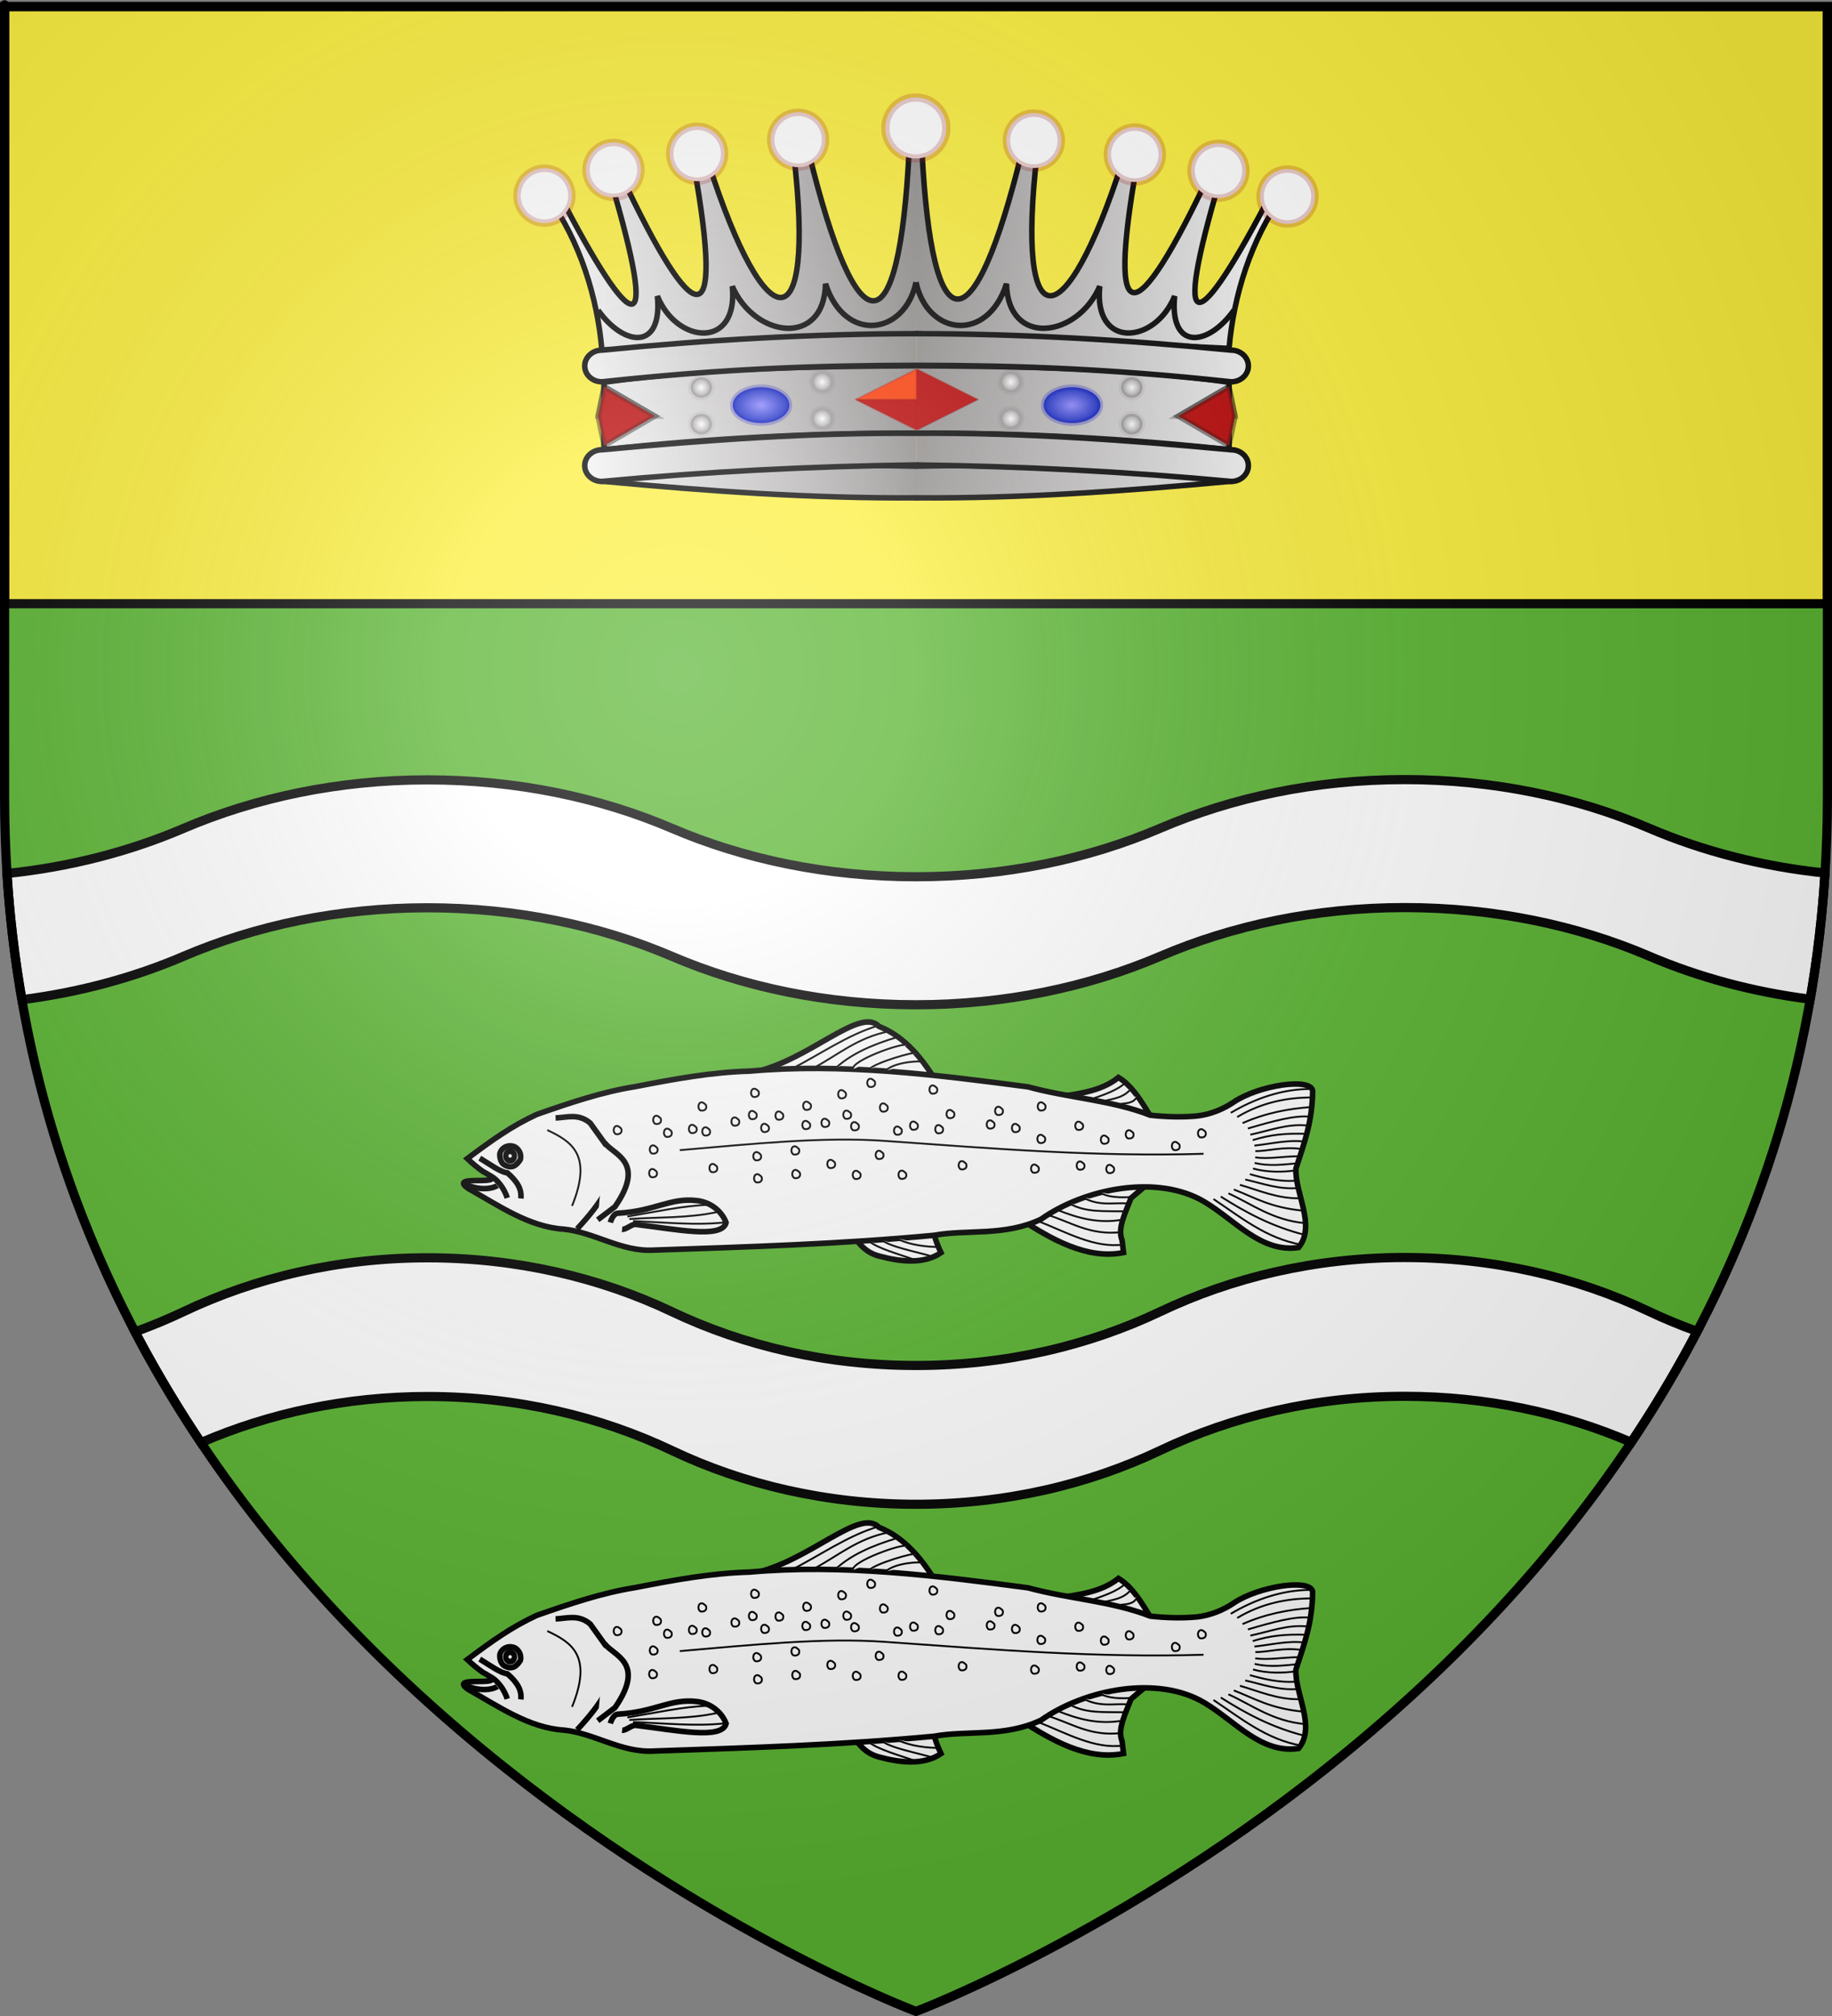 <?xml version="1.0" encoding="UTF-8" standalone="no"?>
<svg
   xmlns:dc="http://purl.org/dc/elements/1.1/"
   xmlns:cc="http://creativecommons.org/ns#"
   xmlns:rdf="http://www.w3.org/1999/02/22-rdf-syntax-ns#"
   xmlns:svg="http://www.w3.org/2000/svg"
   xmlns="http://www.w3.org/2000/svg"
   xmlns:xlink="http://www.w3.org/1999/xlink"
   xmlns:sodipodi="http://sodipodi.sourceforge.net/DTD/sodipodi-0.dtd"
   xmlns:inkscape="http://www.inkscape.org/namespaces/inkscape"
   height="660"
   width="600"
   version="1.0"
   id="svg2"
   sodipodi:version="0.32"
   inkscape:version="0.46"
   sodipodi:docname="Blason_ville_fr_Estaing_02(65).svg"
   sodipodi:docbase="L:\Héraldique"
   inkscape:export-filename="/Users/olivier/Desktop/Blason Rouge/Blason_Vide_3D.png"
   inkscape:export-xdpi="144"
   inkscape:export-ydpi="144"
   inkscape:output_extension="org.inkscape.output.svg.inkscape">
  <rect width="100%" height="100%" fill="#808080" stroke="none"/>
  <sodipodi:namedview
     inkscape:window-height="977"
     inkscape:window-width="1280"
     inkscape:pageshadow="2"
     inkscape:pageopacity="0.0"
     guidetolerance="10.0"
     gridtolerance="10.0"
     objecttolerance="10.0"
     borderopacity="1.0"
     bordercolor="#666666"
     pagecolor="#ffffff"
     id="base"
     showgrid="false"
     height="660px"
     inkscape:zoom="1.1621207"
     inkscape:cx="300.00013"
     inkscape:cy="330.00014"
     inkscape:window-x="-4"
     inkscape:window-y="-4"
     inkscape:current-layer="layer4"
     showguides="true"
     inkscape:guide-bbox="true"
     inkscape:snap-intersection-line-segments="true"
     inkscape:snap-intersection-grid-guide="false"
     inkscape:object-nodes="true"
     inkscape:snap-global="false" />
  <desc
     id="desc4">Flag of Canton of Valais (Wallis)</desc>
  <defs
     id="defs6">
    <linearGradient
       id="linearGradient2893">
      <stop
         style="stop-color:white;stop-opacity:0.314;"
         offset="0"
         id="stop2895" />
      <stop
         id="stop2897"
         offset="0.19"
         style="stop-color:white;stop-opacity:0.251;" />
      <stop
         style="stop-color:#6b6b6b;stop-opacity:0.125;"
         offset="0.6"
         id="stop2901" />
      <stop
         style="stop-color:black;stop-opacity:0.125;"
         offset="1"
         id="stop2899" />
    </linearGradient>
    <radialGradient
       inkscape:collect="always"
       xlink:href="#linearGradient2893"
       id="radialGradient3163"
       gradientUnits="userSpaceOnUse"
       gradientTransform="matrix(1.353,0,0,1.349,-77.629,-85.747)"
       cx="221.445"
       cy="226.331"
       fx="221.445"
       fy="226.331"
       r="300" />
    <linearGradient
       id="linearGradient1732">
      <stop
         id="stop1734"
         offset="0"
         style="stop-color:#ffffff;stop-opacity:1" />
      <stop
         id="stop1736"
         offset="1"
         style="stop-color:#ffffff;stop-opacity:1" />
    </linearGradient>
    <linearGradient
       id="linearGradient4130">
      <stop
         offset="0"
         style="stop-color:#ffffff;stop-opacity:1"
         id="stop4132" />
      <stop
         offset="1"
         style="stop-color:#908c8c;stop-opacity:1"
         id="stop4134" />
    </linearGradient>
    <linearGradient
       id="linearGradient4261">
      <stop
         offset="0"
         style="stop-color:#8c86ff;stop-opacity:1"
         id="stop4263" />
      <stop
         offset="1"
         style="stop-color:#0018b9;stop-opacity:0.978"
         id="stop4265" />
    </linearGradient>
    <radialGradient
       gradientTransform="matrix(1,0,0,0.758,0,112.573)"
       gradientUnits="userSpaceOnUse"
       id="radialGradient5897"
       fy="159.161"
       fx="244.555"
       r="136.727"
       cy="159.161"
       cx="244.555">
      <stop
         offset="0"
         style="stop-color:#d49e00;stop-opacity:1"
         id="stop5903" />
      <stop
         offset="0.5"
         style="stop-color:#e9c034;stop-opacity:1"
         id="stop4026" />
      <stop
         offset="1"
         style="stop-color:#ffe268;stop-opacity:1"
         id="stop5907" />
    </radialGradient>
    <radialGradient
       r="4.817"
       fy="12.169"
       fx="6.972"
       cy="12.169"
       cx="6.972"
       gradientTransform="matrix(-1.365,1.56,-1.56,-1.365,328.449,62.311)"
       gradientUnits="userSpaceOnUse"
       id="radialGradient2989"
       xlink:href="#linearGradient1732"
       inkscape:collect="always" />
    <linearGradient
       y2="434.438"
       x2="432.068"
       y1="434.438"
       x1="371.143"
       gradientTransform="matrix(-1.993,0,0,1.993,1159.83,-750.615)"
       gradientUnits="userSpaceOnUse"
       id="linearGradient2987"
       xlink:href="#radialGradient5897"
       inkscape:collect="always" />
    <linearGradient
       inkscape:collect="always"
       xlink:href="#radialGradient5897"
       id="linearGradient2979"
       gradientUnits="userSpaceOnUse"
       gradientTransform="matrix(-2.214,0,0,-2.214,1684.394,1396.78)"
       x1="371.143"
       y1="434.438"
       x2="432.068"
       y2="434.438" />
    <linearGradient
       inkscape:collect="always"
       xlink:href="#radialGradient5897"
       id="linearGradient2981"
       gradientUnits="userSpaceOnUse"
       gradientTransform="matrix(2.214,0,0,-2.214,-227.228,1396.78)"
       x1="371.143"
       y1="434.438"
       x2="432.068"
       y2="434.438" />
    <linearGradient
       inkscape:collect="always"
       xlink:href="#radialGradient5897"
       id="linearGradient2983"
       gradientUnits="userSpaceOnUse"
       gradientTransform="matrix(-1.993,0,0,-1.993,1160.743,1046.851)"
       x1="371.143"
       y1="434.438"
       x2="432.068"
       y2="434.438" />
    <linearGradient
       inkscape:collect="always"
       xlink:href="#radialGradient5897"
       id="linearGradient2985"
       gradientUnits="userSpaceOnUse"
       gradientTransform="matrix(-1.993,0,0,-1.993,1160.743,1046.851)"
       x1="371.143"
       y1="434.438"
       x2="432.068"
       y2="434.438" />
    <linearGradient
       inkscape:collect="always"
       xlink:href="#radialGradient5897"
       id="linearGradient2988"
       gradientUnits="userSpaceOnUse"
       gradientTransform="matrix(-1.993,0,0,-1.993,1160.743,1046.851)"
       x1="371.143"
       y1="434.438"
       x2="432.068"
       y2="434.438" />
    <radialGradient
       inkscape:collect="always"
       xlink:href="#linearGradient4130"
       id="radialGradient2990"
       gradientUnits="userSpaceOnUse"
       gradientTransform="matrix(1.993,0,0,-1.926,266.761,245.366)"
       cx="32.278"
       cy="48.626"
       fx="32.278"
       fy="48.626"
       r="1.91" />
    <radialGradient
       inkscape:collect="always"
       xlink:href="#linearGradient4130"
       id="radialGradient2992"
       gradientUnits="userSpaceOnUse"
       gradientTransform="matrix(1.993,0,0,-1.926,266.761,233.37)"
       cx="32.278"
       cy="48.626"
       fx="32.278"
       fy="48.626"
       r="1.91" />
    <radialGradient
       inkscape:collect="always"
       xlink:href="#linearGradient4261"
       id="radialGradient2994"
       gradientUnits="userSpaceOnUse"
       gradientTransform="matrix(2.705,0,0,-1.745,238.754,239.815)"
       cx="41.526"
       cy="53.009"
       fx="41.526"
       fy="53.009"
       r="3.565" />
    <radialGradient
       inkscape:collect="always"
       xlink:href="#linearGradient4130"
       id="radialGradient2996"
       gradientUnits="userSpaceOnUse"
       gradientTransform="matrix(1.993,0,0,-1.926,306.361,247.166)"
       cx="32.278"
       cy="48.626"
       fx="32.278"
       fy="48.626"
       r="1.91" />
    <radialGradient
       inkscape:collect="always"
       xlink:href="#linearGradient4130"
       id="radialGradient2998"
       gradientUnits="userSpaceOnUse"
       gradientTransform="matrix(1.993,0,0,-1.926,306.361,235.17)"
       cx="32.278"
       cy="48.626"
       fx="32.278"
       fy="48.626"
       r="1.91" />
    <linearGradient
       inkscape:collect="always"
       xlink:href="#radialGradient5897"
       id="linearGradient3000"
       gradientUnits="userSpaceOnUse"
       gradientTransform="matrix(2.214,0,0,2.214,-227.228,-558.229)"
       x1="371.143"
       y1="434.438"
       x2="432.068"
       y2="434.438" />
    <linearGradient
       inkscape:collect="always"
       xlink:href="#radialGradient5897"
       id="linearGradient3002"
       gradientUnits="userSpaceOnUse"
       gradientTransform="matrix(2.214,0,0,2.214,-227.228,-558.229)"
       x1="371.143"
       y1="434.438"
       x2="432.068"
       y2="434.438" />
    <linearGradient
       inkscape:collect="always"
       xlink:href="#radialGradient5897"
       id="linearGradient3004"
       gradientUnits="userSpaceOnUse"
       gradientTransform="matrix(2.214,0,0,2.214,-227.228,-558.229)"
       x1="371.143"
       y1="434.438"
       x2="432.068"
       y2="434.438" />
    <radialGradient
       inkscape:collect="always"
       xlink:href="#linearGradient4130"
       id="radialGradient3006"
       gradientUnits="userSpaceOnUse"
       gradientTransform="matrix(-2.214,0,0,2.14,766.086,332.31)"
       cx="32.278"
       cy="48.626"
       fx="32.278"
       fy="48.626"
       r="1.91" />
    <radialGradient
       inkscape:collect="always"
       xlink:href="#linearGradient4130"
       id="radialGradient3008"
       gradientUnits="userSpaceOnUse"
       gradientTransform="matrix(-2.214,0,0,2.14,766.086,345.638)"
       cx="32.278"
       cy="48.626"
       fx="32.278"
       fy="48.626"
       r="1.91" />
    <radialGradient
       inkscape:collect="always"
       xlink:href="#linearGradient4261"
       id="radialGradient3010"
       gradientUnits="userSpaceOnUse"
       gradientTransform="matrix(-3.006,0,0,1.939,797.205,338.478)"
       cx="41.526"
       cy="53.009"
       fx="41.526"
       fy="53.009"
       r="3.565" />
    <radialGradient
       inkscape:collect="always"
       xlink:href="#linearGradient4130"
       id="radialGradient3012"
       gradientUnits="userSpaceOnUse"
       gradientTransform="matrix(-2.214,0,0,2.14,722.086,330.31)"
       cx="32.278"
       cy="48.626"
       fx="32.278"
       fy="48.626"
       r="1.91" />
    <radialGradient
       inkscape:collect="always"
       xlink:href="#linearGradient4130"
       id="radialGradient3014"
       gradientUnits="userSpaceOnUse"
       gradientTransform="matrix(-2.214,0,0,2.14,722.086,343.638)"
       cx="32.278"
       cy="48.626"
       fx="32.278"
       fy="48.626"
       r="1.91" />
    <linearGradient
       inkscape:collect="always"
       xlink:href="#radialGradient5897"
       id="linearGradient3026"
       gradientUnits="userSpaceOnUse"
       gradientTransform="matrix(1.993,0,0,1.993,-560.174,-750.038)"
       x1="371.143"
       y1="434.438"
       x2="432.068"
       y2="434.438" />
    <radialGradient
       inkscape:collect="always"
       xlink:href="#linearGradient1732"
       id="radialGradient3062"
       gradientUnits="userSpaceOnUse"
       gradientTransform="matrix(-1.365,1.56,-1.56,-1.365,370.715,-137.495)"
       cx="6.972"
       cy="12.169"
       fx="6.972"
       fy="12.169"
       r="4.817" />
    <radialGradient
       inkscape:collect="always"
       xlink:href="#linearGradient1732"
       id="radialGradient3066"
       gradientUnits="userSpaceOnUse"
       gradientTransform="matrix(-1.365,1.56,-1.56,-1.365,407.449,-132.408)"
       cx="6.972"
       cy="12.169"
       fx="6.972"
       fy="12.169"
       r="4.817" />
    <radialGradient
       inkscape:collect="always"
       xlink:href="#linearGradient1732"
       id="radialGradient3070"
       gradientUnits="userSpaceOnUse"
       gradientTransform="matrix(-1.365,1.56,-1.56,-1.365,437.904,-126.526)"
       cx="6.972"
       cy="12.169"
       fx="6.972"
       fy="12.169"
       r="4.817" />
    <radialGradient
       inkscape:collect="always"
       xlink:href="#linearGradient1732"
       id="radialGradient3074"
       gradientUnits="userSpaceOnUse"
       gradientTransform="matrix(-1.365,1.56,-1.56,-1.365,463.026,-117.147)"
       cx="6.972"
       cy="12.169"
       fx="6.972"
       fy="12.169"
       r="4.817" />
    <radialGradient
       inkscape:collect="always"
       xlink:href="#linearGradient1732"
       id="radialGradient3078"
       gradientUnits="userSpaceOnUse"
       gradientTransform="matrix(-1.365,1.56,-1.56,-1.365,371.602,59.9)"
       cx="6.972"
       cy="12.169"
       fx="6.972"
       fy="12.169"
       r="4.817" />
    <radialGradient
       inkscape:collect="always"
       xlink:href="#linearGradient1732"
       id="radialGradient3082"
       gradientUnits="userSpaceOnUse"
       gradientTransform="matrix(-1.365,1.56,-1.56,-1.365,408.336,64.987)"
       cx="6.972"
       cy="12.169"
       fx="6.972"
       fy="12.169"
       r="4.817" />
    <radialGradient
       inkscape:collect="always"
       xlink:href="#linearGradient1732"
       id="radialGradient3086"
       gradientUnits="userSpaceOnUse"
       gradientTransform="matrix(-1.365,1.56,-1.56,-1.365,438.791,70.87)"
       cx="6.972"
       cy="12.169"
       fx="6.972"
       fy="12.169"
       r="4.817" />
    <radialGradient
       inkscape:collect="always"
       xlink:href="#linearGradient1732"
       id="radialGradient3090"
       gradientUnits="userSpaceOnUse"
       gradientTransform="matrix(-1.365,1.56,-1.56,-1.365,463.913,80.249)"
       cx="6.972"
       cy="12.169"
       fx="6.972"
       fy="12.169"
       r="4.817" />
    <linearGradient
       y2="434.438"
       x2="432.068"
       y1="434.438"
       x1="371.143"
       gradientTransform="matrix(1.993,0,0,1.993,-60.171,-764.71)"
       gradientUnits="userSpaceOnUse"
       id="linearGradient3939"
       xlink:href="#linearGradient4130"
       inkscape:collect="always" />
    <linearGradient
       y2="434.438"
       x2="432.068"
       y1="434.438"
       x1="371.143"
       gradientTransform="matrix(-1.993,0,0,1.993,1659.832,-765.288)"
       gradientUnits="userSpaceOnUse"
       id="linearGradient3937"
       xlink:href="#linearGradient4130"
       inkscape:collect="always" />
    <linearGradient
       y2="434.438"
       x2="432.068"
       y1="434.438"
       x1="371.143"
       gradientTransform="matrix(1.993,0,0,-1.993,-60.389,1032.178)"
       gradientUnits="userSpaceOnUse"
       id="linearGradient3935"
       xlink:href="#linearGradient4130"
       inkscape:collect="always" />
    <linearGradient
       y2="434.438"
       x2="432.068"
       y1="434.438"
       x1="371.143"
       gradientTransform="matrix(1.993,0,0,-1.993,-60.389,1032.178)"
       gradientUnits="userSpaceOnUse"
       id="linearGradient3933"
       xlink:href="#linearGradient4130"
       inkscape:collect="always" />
    <linearGradient
       y2="434.438"
       x2="432.068"
       y1="434.438"
       x1="371.143"
       gradientTransform="matrix(1.993,0,0,-1.993,-60.389,1032.178)"
       gradientUnits="userSpaceOnUse"
       id="linearGradient3931"
       xlink:href="#linearGradient4130"
       inkscape:collect="always" />
    <linearGradient
       y2="434.438"
       x2="432.068"
       y1="434.438"
       x1="371.143"
       gradientTransform="matrix(-1.993,0,0,-1.993,1660.746,1032.178)"
       gradientUnits="userSpaceOnUse"
       id="linearGradient3929"
       xlink:href="#linearGradient4130"
       inkscape:collect="always" />
    <linearGradient
       y2="434.438"
       x2="432.068"
       y1="434.438"
       x1="371.143"
       gradientTransform="matrix(-1.993,0,0,-1.993,1660.746,1032.178)"
       gradientUnits="userSpaceOnUse"
       id="linearGradient3927"
       xlink:href="#linearGradient4130"
       inkscape:collect="always" />
    <linearGradient
       y2="434.438"
       x2="432.068"
       y1="434.438"
       x1="371.143"
       gradientTransform="matrix(-1.993,0,0,-1.993,1660.746,1032.178)"
       gradientUnits="userSpaceOnUse"
       id="linearGradient3925"
       xlink:href="#linearGradient4130"
       inkscape:collect="always" />
    <linearGradient
       y2="434.438"
       x2="432.068"
       y1="434.438"
       x1="371.143"
       gradientTransform="matrix(-1.993,0,0,1.993,1660.467,-727.342)"
       gradientUnits="userSpaceOnUse"
       id="linearGradient3923"
       xlink:href="#linearGradient4130"
       inkscape:collect="always" />
    <linearGradient
       y2="434.438"
       x2="432.068"
       y1="434.438"
       x1="371.143"
       gradientTransform="matrix(1.993,0,0,1.993,-59.993,-727.342)"
       gradientUnits="userSpaceOnUse"
       id="linearGradient3921"
       xlink:href="#linearGradient4130"
       inkscape:collect="always" />
    <radialGradient
       r="4.817"
       fy="12.169"
       fx="6.972"
       cy="12.169"
       cx="6.972"
       gradientTransform="matrix(-1.365,1.56,-1.56,-1.365,463.913,80.249)"
       gradientUnits="userSpaceOnUse"
       id="radialGradient3919"
       xlink:href="#linearGradient1732"
       inkscape:collect="always" />
    <radialGradient
       r="4.817"
       fy="12.169"
       fx="6.972"
       cy="12.169"
       cx="6.972"
       gradientTransform="matrix(-1.365,1.56,-1.56,-1.365,438.791,70.87)"
       gradientUnits="userSpaceOnUse"
       id="radialGradient3917"
       xlink:href="#linearGradient1732"
       inkscape:collect="always" />
    <radialGradient
       r="4.817"
       fy="12.169"
       fx="6.972"
       cy="12.169"
       cx="6.972"
       gradientTransform="matrix(-1.365,1.56,-1.56,-1.365,408.336,64.987)"
       gradientUnits="userSpaceOnUse"
       id="radialGradient3915"
       xlink:href="#linearGradient1732"
       inkscape:collect="always" />
    <radialGradient
       r="4.817"
       fy="12.169"
       fx="6.972"
       cy="12.169"
       cx="6.972"
       gradientTransform="matrix(-1.365,1.56,-1.56,-1.365,371.602,59.9)"
       gradientUnits="userSpaceOnUse"
       id="radialGradient3913"
       xlink:href="#linearGradient1732"
       inkscape:collect="always" />
    <radialGradient
       r="4.817"
       fy="12.169"
       fx="6.972"
       cy="12.169"
       cx="6.972"
       gradientTransform="matrix(-1.365,1.56,-1.56,-1.365,463.026,-117.147)"
       gradientUnits="userSpaceOnUse"
       id="radialGradient3911"
       xlink:href="#linearGradient1732"
       inkscape:collect="always" />
    <radialGradient
       r="4.817"
       fy="12.169"
       fx="6.972"
       cy="12.169"
       cx="6.972"
       gradientTransform="matrix(-1.365,1.56,-1.56,-1.365,437.904,-126.526)"
       gradientUnits="userSpaceOnUse"
       id="radialGradient3909"
       xlink:href="#linearGradient1732"
       inkscape:collect="always" />
    <radialGradient
       r="4.817"
       fy="12.169"
       fx="6.972"
       cy="12.169"
       cx="6.972"
       gradientTransform="matrix(-1.365,1.56,-1.56,-1.365,407.449,-132.408)"
       gradientUnits="userSpaceOnUse"
       id="radialGradient3907"
       xlink:href="#linearGradient1732"
       inkscape:collect="always" />
    <radialGradient
       r="4.817"
       fy="12.169"
       fx="6.972"
       cy="12.169"
       cx="6.972"
       gradientTransform="matrix(-1.365,1.56,-1.56,-1.365,370.715,-137.495)"
       gradientUnits="userSpaceOnUse"
       id="radialGradient3905"
       xlink:href="#linearGradient1732"
       inkscape:collect="always" />
    <radialGradient
       r="4.817"
       fy="12.169"
       fx="6.972"
       cy="12.169"
       cx="6.972"
       gradientTransform="matrix(-1.365,1.56,-1.56,-1.365,828.451,47.638)"
       gradientUnits="userSpaceOnUse"
       id="radialGradient3903"
       xlink:href="#linearGradient1732"
       inkscape:collect="always" />
    <radialGradient
       r="1.91"
       fy="48.626"
       fx="32.278"
       cy="48.626"
       cx="32.278"
       gradientTransform="matrix(-1.993,0,0,-1.926,333.593,230.693)"
       gradientUnits="userSpaceOnUse"
       id="radialGradient3804"
       xlink:href="#linearGradient4130"
       inkscape:collect="always" />
    <radialGradient
       r="1.91"
       fy="48.626"
       fx="32.278"
       cy="48.626"
       cx="32.278"
       gradientTransform="matrix(-1.993,0,0,-1.926,333.593,218.697)"
       gradientUnits="userSpaceOnUse"
       id="radialGradient3801"
       xlink:href="#linearGradient4130"
       inkscape:collect="always" />
    <radialGradient
       r="3.565"
       fy="53.009"
       fx="41.526"
       cy="53.009"
       cx="41.526"
       gradientTransform="matrix(-2.705,0,0,-1.745,361.6,225.142)"
       gradientUnits="userSpaceOnUse"
       id="radialGradient3798"
       xlink:href="#linearGradient4261"
       inkscape:collect="always" />
    <radialGradient
       r="1.91"
       fy="48.626"
       fx="32.278"
       cy="48.626"
       cx="32.278"
       gradientTransform="matrix(-1.993,0,0,-1.926,293.993,232.493)"
       gradientUnits="userSpaceOnUse"
       id="radialGradient3791"
       xlink:href="#linearGradient4130"
       inkscape:collect="always" />
    <radialGradient
       r="1.91"
       fy="48.626"
       fx="32.278"
       cy="48.626"
       cx="32.278"
       gradientTransform="matrix(-1.993,0,0,-1.926,293.993,220.497)"
       gradientUnits="userSpaceOnUse"
       id="radialGradient3788"
       xlink:href="#linearGradient4130"
       inkscape:collect="always" />
    <radialGradient
       r="1.91"
       fy="48.626"
       fx="32.278"
       cy="48.626"
       cx="32.278"
       gradientTransform="matrix(1.993,0,0,-1.926,266.763,230.693)"
       gradientUnits="userSpaceOnUse"
       id="radialGradient2977"
       xlink:href="#linearGradient4130"
       inkscape:collect="always" />
    <radialGradient
       r="1.91"
       fy="48.626"
       fx="32.278"
       cy="48.626"
       cx="32.278"
       gradientTransform="matrix(1.993,0,0,-1.926,266.763,218.697)"
       gradientUnits="userSpaceOnUse"
       id="radialGradient2974"
       xlink:href="#linearGradient4130"
       inkscape:collect="always" />
    <radialGradient
       r="3.565"
       fy="53.009"
       fx="41.526"
       cy="53.009"
       cx="41.526"
       gradientTransform="matrix(2.705,0,0,-1.745,238.756,225.142)"
       gradientUnits="userSpaceOnUse"
       id="radialGradient2971"
       xlink:href="#linearGradient4261"
       inkscape:collect="always" />
    <radialGradient
       r="1.91"
       fy="48.626"
       fx="32.278"
       cy="48.626"
       cx="32.278"
       gradientTransform="matrix(1.993,0,0,-1.926,306.363,232.493)"
       gradientUnits="userSpaceOnUse"
       id="radialGradient2964"
       xlink:href="#linearGradient4130"
       inkscape:collect="always" />
    <radialGradient
       r="1.91"
       fy="48.626"
       fx="32.278"
       cy="48.626"
       cx="32.278"
       gradientTransform="matrix(1.993,0,0,-1.926,306.363,220.497)"
       gradientUnits="userSpaceOnUse"
       id="radialGradient2961"
       xlink:href="#linearGradient4130"
       inkscape:collect="always" />
    <radialGradient
       inkscape:collect="always"
       xlink:href="#linearGradient2893"
       id="radialGradient4831"
       gradientUnits="userSpaceOnUse"
       gradientTransform="matrix(1.353,0,0,1.349,-77.629,-85.747)"
       cx="221.445"
       cy="226.331"
       fx="221.445"
       fy="226.331"
       r="300" />
    <radialGradient
       inkscape:collect="always"
       xlink:href="#linearGradient2893"
       id="radialGradient4999"
       gradientUnits="userSpaceOnUse"
       gradientTransform="matrix(1.353,0,0,1.349,-77.629,-85.747)"
       cx="221.445"
       cy="226.331"
       fx="221.445"
       fy="226.331"
       r="300" />
    <linearGradient
       inkscape:collect="always"
       xlink:href="#linearGradient4130"
       id="linearGradient5001"
       gradientUnits="userSpaceOnUse"
       gradientTransform="matrix(-1.993,0,0,1.993,1659.832,-765.288)"
       x1="371.143"
       y1="434.438"
       x2="432.068"
       y2="434.438" />
    <linearGradient
       inkscape:collect="always"
       xlink:href="#linearGradient4130"
       id="linearGradient5003"
       gradientUnits="userSpaceOnUse"
       gradientTransform="matrix(1.993,0,0,1.993,-60.171,-764.71)"
       x1="371.143"
       y1="434.438"
       x2="432.068"
       y2="434.438" />
    <linearGradient
       inkscape:collect="always"
       xlink:href="#linearGradient4130"
       id="linearGradient5005"
       gradientUnits="userSpaceOnUse"
       gradientTransform="matrix(1.993,0,0,1.993,-59.993,-727.342)"
       x1="371.143"
       y1="434.438"
       x2="432.068"
       y2="434.438" />
    <linearGradient
       inkscape:collect="always"
       xlink:href="#linearGradient4130"
       id="linearGradient5007"
       gradientUnits="userSpaceOnUse"
       gradientTransform="matrix(-1.993,0,0,1.993,1660.467,-727.342)"
       x1="371.143"
       y1="434.438"
       x2="432.068"
       y2="434.438" />
    <linearGradient
       inkscape:collect="always"
       xlink:href="#linearGradient4130"
       id="linearGradient5009"
       gradientUnits="userSpaceOnUse"
       gradientTransform="matrix(-1.993,0,0,-1.993,1660.746,1032.178)"
       x1="371.143"
       y1="434.438"
       x2="432.068"
       y2="434.438" />
    <linearGradient
       inkscape:collect="always"
       xlink:href="#linearGradient4130"
       id="linearGradient5011"
       gradientUnits="userSpaceOnUse"
       gradientTransform="matrix(-1.993,0,0,-1.993,1660.746,1032.178)"
       x1="371.143"
       y1="434.438"
       x2="432.068"
       y2="434.438" />
    <linearGradient
       inkscape:collect="always"
       xlink:href="#linearGradient4130"
       id="linearGradient5013"
       gradientUnits="userSpaceOnUse"
       gradientTransform="matrix(-1.993,0,0,-1.993,1660.746,1032.178)"
       x1="371.143"
       y1="434.438"
       x2="432.068"
       y2="434.438" />
    <linearGradient
       inkscape:collect="always"
       xlink:href="#linearGradient4130"
       id="linearGradient5015"
       gradientUnits="userSpaceOnUse"
       gradientTransform="matrix(1.993,0,0,-1.993,-60.389,1032.178)"
       x1="371.143"
       y1="434.438"
       x2="432.068"
       y2="434.438" />
    <linearGradient
       inkscape:collect="always"
       xlink:href="#linearGradient4130"
       id="linearGradient5017"
       gradientUnits="userSpaceOnUse"
       gradientTransform="matrix(1.993,0,0,-1.993,-60.389,1032.178)"
       x1="371.143"
       y1="434.438"
       x2="432.068"
       y2="434.438" />
    <linearGradient
       inkscape:collect="always"
       xlink:href="#linearGradient4130"
       id="linearGradient5019"
       gradientUnits="userSpaceOnUse"
       gradientTransform="matrix(1.993,0,0,-1.993,-60.389,1032.178)"
       x1="371.143"
       y1="434.438"
       x2="432.068"
       y2="434.438" />
    <radialGradient
       inkscape:collect="always"
       xlink:href="#linearGradient1732"
       id="radialGradient5021"
       gradientUnits="userSpaceOnUse"
       gradientTransform="matrix(-1.365,1.56,-1.56,-1.365,828.451,47.638)"
       cx="6.972"
       cy="12.169"
       fx="6.972"
       fy="12.169"
       r="4.817" />
    <radialGradient
       inkscape:collect="always"
       xlink:href="#linearGradient1732"
       id="radialGradient5023"
       gradientUnits="userSpaceOnUse"
       gradientTransform="matrix(-1.365,1.56,-1.56,-1.365,370.715,-137.495)"
       cx="6.972"
       cy="12.169"
       fx="6.972"
       fy="12.169"
       r="4.817" />
    <radialGradient
       inkscape:collect="always"
       xlink:href="#linearGradient1732"
       id="radialGradient5025"
       gradientUnits="userSpaceOnUse"
       gradientTransform="matrix(-1.365,1.56,-1.56,-1.365,407.449,-132.408)"
       cx="6.972"
       cy="12.169"
       fx="6.972"
       fy="12.169"
       r="4.817" />
    <radialGradient
       inkscape:collect="always"
       xlink:href="#linearGradient1732"
       id="radialGradient5027"
       gradientUnits="userSpaceOnUse"
       gradientTransform="matrix(-1.365,1.56,-1.56,-1.365,437.904,-126.526)"
       cx="6.972"
       cy="12.169"
       fx="6.972"
       fy="12.169"
       r="4.817" />
    <radialGradient
       inkscape:collect="always"
       xlink:href="#linearGradient1732"
       id="radialGradient5029"
       gradientUnits="userSpaceOnUse"
       gradientTransform="matrix(-1.365,1.56,-1.56,-1.365,463.026,-117.147)"
       cx="6.972"
       cy="12.169"
       fx="6.972"
       fy="12.169"
       r="4.817" />
    <radialGradient
       inkscape:collect="always"
       xlink:href="#linearGradient1732"
       id="radialGradient5031"
       gradientUnits="userSpaceOnUse"
       gradientTransform="matrix(-1.365,1.56,-1.56,-1.365,371.602,59.9)"
       cx="6.972"
       cy="12.169"
       fx="6.972"
       fy="12.169"
       r="4.817" />
    <radialGradient
       inkscape:collect="always"
       xlink:href="#linearGradient1732"
       id="radialGradient5033"
       gradientUnits="userSpaceOnUse"
       gradientTransform="matrix(-1.365,1.56,-1.56,-1.365,408.336,64.987)"
       cx="6.972"
       cy="12.169"
       fx="6.972"
       fy="12.169"
       r="4.817" />
    <radialGradient
       inkscape:collect="always"
       xlink:href="#linearGradient1732"
       id="radialGradient5035"
       gradientUnits="userSpaceOnUse"
       gradientTransform="matrix(-1.365,1.56,-1.56,-1.365,438.791,70.87)"
       cx="6.972"
       cy="12.169"
       fx="6.972"
       fy="12.169"
       r="4.817" />
    <radialGradient
       inkscape:collect="always"
       xlink:href="#linearGradient1732"
       id="radialGradient5037"
       gradientUnits="userSpaceOnUse"
       gradientTransform="matrix(-1.365,1.56,-1.56,-1.365,463.913,80.249)"
       cx="6.972"
       cy="12.169"
       fx="6.972"
       fy="12.169"
       r="4.817" />
    <radialGradient
       inkscape:collect="always"
       xlink:href="#linearGradient4130"
       id="radialGradient5039"
       gradientUnits="userSpaceOnUse"
       gradientTransform="matrix(1.993,0,0,-1.926,266.763,230.693)"
       cx="32.278"
       cy="48.626"
       fx="32.278"
       fy="48.626"
       r="1.91" />
    <radialGradient
       inkscape:collect="always"
       xlink:href="#linearGradient4130"
       id="radialGradient5041"
       gradientUnits="userSpaceOnUse"
       gradientTransform="matrix(1.993,0,0,-1.926,266.763,218.697)"
       cx="32.278"
       cy="48.626"
       fx="32.278"
       fy="48.626"
       r="1.91" />
    <radialGradient
       inkscape:collect="always"
       xlink:href="#linearGradient4261"
       id="radialGradient5043"
       gradientUnits="userSpaceOnUse"
       gradientTransform="matrix(2.705,0,0,-1.745,238.756,225.142)"
       cx="41.526"
       cy="53.009"
       fx="41.526"
       fy="53.009"
       r="3.565" />
    <radialGradient
       inkscape:collect="always"
       xlink:href="#linearGradient4130"
       id="radialGradient5045"
       gradientUnits="userSpaceOnUse"
       gradientTransform="matrix(1.993,0,0,-1.926,306.363,232.493)"
       cx="32.278"
       cy="48.626"
       fx="32.278"
       fy="48.626"
       r="1.91" />
    <radialGradient
       inkscape:collect="always"
       xlink:href="#linearGradient4130"
       id="radialGradient5047"
       gradientUnits="userSpaceOnUse"
       gradientTransform="matrix(1.993,0,0,-1.926,306.363,220.497)"
       cx="32.278"
       cy="48.626"
       fx="32.278"
       fy="48.626"
       r="1.91" />
    <radialGradient
       inkscape:collect="always"
       xlink:href="#linearGradient4130"
       id="radialGradient5049"
       gradientUnits="userSpaceOnUse"
       gradientTransform="matrix(-1.993,0,0,-1.926,333.593,230.693)"
       cx="32.278"
       cy="48.626"
       fx="32.278"
       fy="48.626"
       r="1.91" />
    <radialGradient
       inkscape:collect="always"
       xlink:href="#linearGradient4130"
       id="radialGradient5051"
       gradientUnits="userSpaceOnUse"
       gradientTransform="matrix(-1.993,0,0,-1.926,333.593,218.697)"
       cx="32.278"
       cy="48.626"
       fx="32.278"
       fy="48.626"
       r="1.91" />
    <radialGradient
       inkscape:collect="always"
       xlink:href="#linearGradient4261"
       id="radialGradient5053"
       gradientUnits="userSpaceOnUse"
       gradientTransform="matrix(-2.705,0,0,-1.745,361.6,225.142)"
       cx="41.526"
       cy="53.009"
       fx="41.526"
       fy="53.009"
       r="3.565" />
    <radialGradient
       inkscape:collect="always"
       xlink:href="#linearGradient4130"
       id="radialGradient5055"
       gradientUnits="userSpaceOnUse"
       gradientTransform="matrix(-1.993,0,0,-1.926,293.993,232.493)"
       cx="32.278"
       cy="48.626"
       fx="32.278"
       fy="48.626"
       r="1.91" />
    <radialGradient
       inkscape:collect="always"
       xlink:href="#linearGradient4130"
       id="radialGradient5057"
       gradientUnits="userSpaceOnUse"
       gradientTransform="matrix(-1.993,0,0,-1.926,293.993,220.497)"
       cx="32.278"
       cy="48.626"
       fx="32.278"
       fy="48.626"
       r="1.91" />
    <linearGradient
       inkscape:collect="always"
       xlink:href="#linearGradient4130"
       id="linearGradient5135"
       gradientUnits="userSpaceOnUse"
       gradientTransform="matrix(-1.993,0,0,1.993,1659.832,-765.288)"
       x1="371.143"
       y1="434.438"
       x2="432.068"
       y2="434.438" />
    <linearGradient
       inkscape:collect="always"
       xlink:href="#linearGradient4130"
       id="linearGradient5137"
       gradientUnits="userSpaceOnUse"
       gradientTransform="matrix(1.993,0,0,1.993,-60.171,-764.71)"
       x1="371.143"
       y1="434.438"
       x2="432.068"
       y2="434.438" />
    <linearGradient
       inkscape:collect="always"
       xlink:href="#linearGradient4130"
       id="linearGradient5139"
       gradientUnits="userSpaceOnUse"
       gradientTransform="matrix(1.993,0,0,1.993,-59.993,-727.342)"
       x1="371.143"
       y1="434.438"
       x2="432.068"
       y2="434.438" />
    <linearGradient
       inkscape:collect="always"
       xlink:href="#linearGradient4130"
       id="linearGradient5141"
       gradientUnits="userSpaceOnUse"
       gradientTransform="matrix(-1.993,0,0,1.993,1660.467,-727.342)"
       x1="371.143"
       y1="434.438"
       x2="432.068"
       y2="434.438" />
    <linearGradient
       inkscape:collect="always"
       xlink:href="#linearGradient4130"
       id="linearGradient5143"
       gradientUnits="userSpaceOnUse"
       gradientTransform="matrix(-1.993,0,0,-1.993,1660.746,1032.178)"
       x1="371.143"
       y1="434.438"
       x2="432.068"
       y2="434.438" />
    <linearGradient
       inkscape:collect="always"
       xlink:href="#linearGradient4130"
       id="linearGradient5145"
       gradientUnits="userSpaceOnUse"
       gradientTransform="matrix(-1.993,0,0,-1.993,1660.746,1032.178)"
       x1="371.143"
       y1="434.438"
       x2="432.068"
       y2="434.438" />
    <linearGradient
       inkscape:collect="always"
       xlink:href="#linearGradient4130"
       id="linearGradient5147"
       gradientUnits="userSpaceOnUse"
       gradientTransform="matrix(-1.993,0,0,-1.993,1660.746,1032.178)"
       x1="371.143"
       y1="434.438"
       x2="432.068"
       y2="434.438" />
    <linearGradient
       inkscape:collect="always"
       xlink:href="#linearGradient4130"
       id="linearGradient5149"
       gradientUnits="userSpaceOnUse"
       gradientTransform="matrix(1.993,0,0,-1.993,-60.389,1032.178)"
       x1="371.143"
       y1="434.438"
       x2="432.068"
       y2="434.438" />
    <linearGradient
       inkscape:collect="always"
       xlink:href="#linearGradient4130"
       id="linearGradient5151"
       gradientUnits="userSpaceOnUse"
       gradientTransform="matrix(1.993,0,0,-1.993,-60.389,1032.178)"
       x1="371.143"
       y1="434.438"
       x2="432.068"
       y2="434.438" />
    <linearGradient
       inkscape:collect="always"
       xlink:href="#linearGradient4130"
       id="linearGradient5153"
       gradientUnits="userSpaceOnUse"
       gradientTransform="matrix(1.993,0,0,-1.993,-60.389,1032.178)"
       x1="371.143"
       y1="434.438"
       x2="432.068"
       y2="434.438" />
    <radialGradient
       inkscape:collect="always"
       xlink:href="#linearGradient1732"
       id="radialGradient5155"
       gradientUnits="userSpaceOnUse"
       gradientTransform="matrix(-1.365,1.56,-1.56,-1.365,828.451,47.638)"
       cx="6.972"
       cy="12.169"
       fx="6.972"
       fy="12.169"
       r="4.817" />
    <radialGradient
       inkscape:collect="always"
       xlink:href="#linearGradient1732"
       id="radialGradient5157"
       gradientUnits="userSpaceOnUse"
       gradientTransform="matrix(-1.365,1.56,-1.56,-1.365,370.715,-137.495)"
       cx="6.972"
       cy="12.169"
       fx="6.972"
       fy="12.169"
       r="4.817" />
    <radialGradient
       inkscape:collect="always"
       xlink:href="#linearGradient1732"
       id="radialGradient5159"
       gradientUnits="userSpaceOnUse"
       gradientTransform="matrix(-1.365,1.56,-1.56,-1.365,407.449,-132.408)"
       cx="6.972"
       cy="12.169"
       fx="6.972"
       fy="12.169"
       r="4.817" />
    <radialGradient
       inkscape:collect="always"
       xlink:href="#linearGradient1732"
       id="radialGradient5161"
       gradientUnits="userSpaceOnUse"
       gradientTransform="matrix(-1.365,1.56,-1.56,-1.365,437.904,-126.526)"
       cx="6.972"
       cy="12.169"
       fx="6.972"
       fy="12.169"
       r="4.817" />
    <radialGradient
       inkscape:collect="always"
       xlink:href="#linearGradient1732"
       id="radialGradient5163"
       gradientUnits="userSpaceOnUse"
       gradientTransform="matrix(-1.365,1.56,-1.56,-1.365,463.026,-117.147)"
       cx="6.972"
       cy="12.169"
       fx="6.972"
       fy="12.169"
       r="4.817" />
    <radialGradient
       inkscape:collect="always"
       xlink:href="#linearGradient1732"
       id="radialGradient5165"
       gradientUnits="userSpaceOnUse"
       gradientTransform="matrix(-1.365,1.56,-1.56,-1.365,371.602,59.9)"
       cx="6.972"
       cy="12.169"
       fx="6.972"
       fy="12.169"
       r="4.817" />
    <radialGradient
       inkscape:collect="always"
       xlink:href="#linearGradient1732"
       id="radialGradient5167"
       gradientUnits="userSpaceOnUse"
       gradientTransform="matrix(-1.365,1.56,-1.56,-1.365,408.336,64.987)"
       cx="6.972"
       cy="12.169"
       fx="6.972"
       fy="12.169"
       r="4.817" />
    <radialGradient
       inkscape:collect="always"
       xlink:href="#linearGradient1732"
       id="radialGradient5169"
       gradientUnits="userSpaceOnUse"
       gradientTransform="matrix(-1.365,1.56,-1.56,-1.365,438.791,70.87)"
       cx="6.972"
       cy="12.169"
       fx="6.972"
       fy="12.169"
       r="4.817" />
    <radialGradient
       inkscape:collect="always"
       xlink:href="#linearGradient1732"
       id="radialGradient5171"
       gradientUnits="userSpaceOnUse"
       gradientTransform="matrix(-1.365,1.56,-1.56,-1.365,463.913,80.249)"
       cx="6.972"
       cy="12.169"
       fx="6.972"
       fy="12.169"
       r="4.817" />
    <radialGradient
       inkscape:collect="always"
       xlink:href="#linearGradient4130"
       id="radialGradient5173"
       gradientUnits="userSpaceOnUse"
       gradientTransform="matrix(1.993,0,0,-1.926,266.763,230.693)"
       cx="32.278"
       cy="48.626"
       fx="32.278"
       fy="48.626"
       r="1.91" />
    <radialGradient
       inkscape:collect="always"
       xlink:href="#linearGradient4130"
       id="radialGradient5175"
       gradientUnits="userSpaceOnUse"
       gradientTransform="matrix(1.993,0,0,-1.926,266.763,218.697)"
       cx="32.278"
       cy="48.626"
       fx="32.278"
       fy="48.626"
       r="1.91" />
    <radialGradient
       inkscape:collect="always"
       xlink:href="#linearGradient4261"
       id="radialGradient5177"
       gradientUnits="userSpaceOnUse"
       gradientTransform="matrix(2.705,0,0,-1.745,238.756,225.142)"
       cx="41.526"
       cy="53.009"
       fx="41.526"
       fy="53.009"
       r="3.565" />
    <radialGradient
       inkscape:collect="always"
       xlink:href="#linearGradient4130"
       id="radialGradient5179"
       gradientUnits="userSpaceOnUse"
       gradientTransform="matrix(1.993,0,0,-1.926,306.363,232.493)"
       cx="32.278"
       cy="48.626"
       fx="32.278"
       fy="48.626"
       r="1.91" />
    <radialGradient
       inkscape:collect="always"
       xlink:href="#linearGradient4130"
       id="radialGradient5181"
       gradientUnits="userSpaceOnUse"
       gradientTransform="matrix(1.993,0,0,-1.926,306.363,220.497)"
       cx="32.278"
       cy="48.626"
       fx="32.278"
       fy="48.626"
       r="1.91" />
    <radialGradient
       inkscape:collect="always"
       xlink:href="#linearGradient4130"
       id="radialGradient5183"
       gradientUnits="userSpaceOnUse"
       gradientTransform="matrix(-1.993,0,0,-1.926,333.593,230.693)"
       cx="32.278"
       cy="48.626"
       fx="32.278"
       fy="48.626"
       r="1.91" />
    <radialGradient
       inkscape:collect="always"
       xlink:href="#linearGradient4130"
       id="radialGradient5185"
       gradientUnits="userSpaceOnUse"
       gradientTransform="matrix(-1.993,0,0,-1.926,333.593,218.697)"
       cx="32.278"
       cy="48.626"
       fx="32.278"
       fy="48.626"
       r="1.91" />
    <radialGradient
       inkscape:collect="always"
       xlink:href="#linearGradient4261"
       id="radialGradient5187"
       gradientUnits="userSpaceOnUse"
       gradientTransform="matrix(-2.705,0,0,-1.745,361.6,225.142)"
       cx="41.526"
       cy="53.009"
       fx="41.526"
       fy="53.009"
       r="3.565" />
    <radialGradient
       inkscape:collect="always"
       xlink:href="#linearGradient4130"
       id="radialGradient5189"
       gradientUnits="userSpaceOnUse"
       gradientTransform="matrix(-1.993,0,0,-1.926,293.993,232.493)"
       cx="32.278"
       cy="48.626"
       fx="32.278"
       fy="48.626"
       r="1.91" />
    <radialGradient
       inkscape:collect="always"
       xlink:href="#linearGradient4130"
       id="radialGradient5191"
       gradientUnits="userSpaceOnUse"
       gradientTransform="matrix(-1.993,0,0,-1.926,293.993,220.497)"
       cx="32.278"
       cy="48.626"
       fx="32.278"
       fy="48.626"
       r="1.91" />
  </defs>
  <g
     inkscape:groupmode="layer"
     id="layer3"
     inkscape:label="Fond écu"
     style="display:inline">
    <path
       d="M 300,658.5 C 300,658.5 598.5,546.18 598.5,260.728 C 598.5,-24.723 598.5,2.176 598.5,2.176 L 1.5,2.176 L 1.5,260.728 C 1.5,546.18 300,658.5 300,658.5 z"
       style="fill:#5ab532;fill-opacity:1;fill-rule:evenodd;stroke:none;stroke-width:1px;stroke-linecap:butt;stroke-linejoin:miter;stroke-opacity:1;display:inline"
       id="path11587" />
    <rect
       style="opacity:1;fill:#fcef3c;fill-opacity:1;stroke:#000000;stroke-width:3;stroke-miterlimit:4;stroke-dasharray:none;stroke-opacity:1"
       id="rect17820"
       width="597"
       height="195.5"
       x="1.5"
       y="2.142" />
    <path
       style="fill:#ffffff;fill-opacity:1;stroke:#000000;stroke-width:3;stroke-miterlimit:4;stroke-dasharray:none;stroke-opacity:1"
       d="M 460 255.219 C 430.827 255.219 403.559 261.075 380 271.156 C 356.447 281.231 329.163 287.031 300 287.031 C 270.827 287.031 243.559 281.238 220 271.156 C 196.447 261.082 169.163 255.312 140 255.312 C 110.827 255.313 83.559 261.169 60 271.25 C 42.556 278.712 23.066 283.816 2.281 285.969 C 3.18 300.188 4.872 313.969 7.188 327.281 C 26.129 324.87 43.94 319.995 60 313.125 C 83.559 303.044 110.827 297.188 140 297.188 C 169.163 297.188 196.447 302.988 220 313.062 C 243.559 323.144 270.827 328.938 300 328.938 C 329.163 328.938 356.447 323.137 380 313.062 C 403.559 302.982 430.827 297.125 460 297.125 C 489.163 297.125 516.447 302.894 540 312.969 C 556.08 319.85 573.881 324.718 592.844 327.125 C 595.154 313.813 596.825 300.031 597.719 285.812 C 576.932 283.662 557.45 278.561 540 271.094 C 516.447 261.019 489.163 255.219 460 255.219 z "
       id="path7368" />
    <path
       style="fill:#ffffff;fill-opacity:1;stroke:#000000;stroke-width:3;stroke-miterlimit:4;stroke-dasharray:none;stroke-opacity:1"
       d="M 460 411.688 C 430.827 411.687 403.559 418.205 380 429.406 C 356.447 440.601 329.163 447.031 300 447.031 C 270.827 447.031 243.559 440.608 220 429.406 C 196.447 418.212 169.163 411.781 140 411.781 C 110.827 411.781 83.559 418.268 60 429.469 C 54.91 431.888 49.638 434.072 44.219 436.031 C 50.869 448.706 58.122 460.789 65.812 472.281 C 88.002 462.698 113.194 457.188 140 457.188 C 169.163 457.187 196.447 463.65 220 474.844 C 243.559 486.045 270.827 492.469 300 492.469 C 329.163 492.469 356.447 486.038 380 474.844 C 403.559 463.643 430.827 457.125 460 457.125 C 486.828 457.125 512.045 462.602 534.25 472.188 C 541.947 460.678 549.19 448.569 555.844 435.875 C 550.405 433.912 545.108 431.741 540 429.312 C 516.447 418.118 489.163 411.688 460 411.688 z "
       id="path5820" />
  </g>
  <g
     inkscape:groupmode="layer"
     id="layer4"
     inkscape:label="Meubles"
     style="display:inline">
    <g
       transform="matrix(0.608,-2.1218894e-2,2.1218894e-2,0.608,-277.985,157.113)"
       id="g15623"
       style="display:inline;fill:#ffffff">
      <path
         style="fill:#ffffff;fill-opacity:1;fill-rule:evenodd;stroke:#000000;stroke-width:3;stroke-linecap:butt;stroke-linejoin:miter;stroke-miterlimit:4;stroke-dasharray:none;stroke-opacity:1"
         d="M 850.212,348.757 C 880.419,343.934 909.4,315.105 919.239,326.309 C 933.177,332.34 942.68,345.022 950.666,359.981 L 850.212,348.757 z"
         id="path11441"
         sodipodi:nodetypes="cccc" />
      <path
         style="fill:#ffffff;fill-opacity:1;fill-rule:evenodd;stroke:#000000;stroke-width:3;stroke-linecap:butt;stroke-linejoin:miter;stroke-miterlimit:4;stroke-dasharray:none;stroke-opacity:1"
         d="M 1012.397,367.837 C 1024.868,366.403 1037.613,365.516 1047.191,358.297 C 1055.916,364.011 1060.914,375.313 1066.833,385.235 L 1012.397,367.837 z"
         id="path11443"
         sodipodi:nodetypes="cccc" />
      <path
         style="fill:#ffffff;fill-opacity:1;fill-rule:evenodd;stroke:#000000;stroke-width:3;stroke-linecap:butt;stroke-linejoin:miter;stroke-miterlimit:4;stroke-dasharray:none;stroke-opacity:1"
         d="M 992.194,432.936 L 1033.723,411.611 L 1059.538,417.223 L 1051.681,423.396 C 1048.398,431.232 1043.682,439.425 1046.069,445.844 L 1046.63,452.578 C 1026.774,455.853 1007.745,443.775 992.194,432.936 z"
         id="path11445"
         sodipodi:nodetypes="ccccccc" />
      <path
         style="fill:#ffffff;fill-opacity:1;fill-rule:evenodd;stroke:#000000;stroke-width:3;stroke-linecap:butt;stroke-linejoin:miter;stroke-miterlimit:4;stroke-dasharray:none;stroke-opacity:1"
         d="M 900.158,435.181 C 903.066,441.349 907.099,447.397 914.749,449.772 C 926.737,453.493 939.101,455.109 948.421,449.211 C 945.227,441.844 943.764,435.63 945.054,431.253 L 900.158,435.181 z"
         id="path11447"
         sodipodi:nodetypes="csccc" />
      <path
         style="fill:#ffffff;fill-opacity:1;fill-rule:evenodd;stroke:#000000;stroke-width:3;stroke-linecap:butt;stroke-linejoin:miter;stroke-miterlimit:4;stroke-dasharray:none;stroke-opacity:1"
         d="M 695.322,389.724 C 709.376,379.929 720.014,372.97 733.483,367.276 C 751.432,361.696 769.149,356.367 786.857,354.191 C 808.36,350.787 828.412,347.806 848.897,347.978 C 899,345.292 949.095,353.415 998.367,361.664 C 1019.66,368.322 1043.035,370.328 1063.59,379.195 C 1071.704,380.373 1080.441,380.98 1088.744,380.49 C 1096.167,379.901 1103.076,377.254 1108.766,373.698 C 1122.408,365.172 1150.667,361.816 1151.428,369.167 C 1150.558,386.178 1146.059,396.543 1140.96,410.64 C 1139.881,423.977 1150.86,441.686 1140.911,453.139 C 1120.605,455.378 1107.52,437.421 1091.188,426.846 C 1066.488,410.853 1026.94,417.319 1002.919,433.074 C 982.972,441.734 963.064,437.088 945.017,439.729 C 894.681,442.715 844.291,442.455 793.854,442.431 C 776.487,442.838 762.196,431.632 745.953,429.482 C 727.171,427.637 711.156,415.4 695.431,405.91 C 682.835,396.717 721.121,406.975 703.414,396.882 C 700.554,394.688 697.861,392.281 695.322,389.724 z"
         id="path11438"
         sodipodi:nodetypes="cccccccscccsccccccc" />
      <path
         style="fill:#ffffff;fill-opacity:1;fill-rule:evenodd;stroke:#000000;stroke-width:3;stroke-linecap:butt;stroke-linejoin:miter;stroke-miterlimit:4;stroke-dasharray:none;stroke-opacity:1"
         d="M 777.284,430.652 C 779.325,430.972 782.6,427.93 784.709,428.261 C 806.693,431.709 830.838,437.694 833.376,429.008 C 831.519,423.487 826.25,417.864 818.073,416.612 C 803.616,414.399 795.374,421.527 775.312,421.911 C 772.574,421.963 771.083,426.763 771.083,426.763"
         id="path11449"
         sodipodi:nodetypes="cscssc" />
      <path
         style="fill:#ffffff;fill-opacity:1;fill-rule:evenodd;stroke:#000000;stroke-width:3;stroke-linecap:butt;stroke-linejoin:miter;stroke-miterlimit:4;stroke-dasharray:none;stroke-opacity:1"
         d="M 753.125,429.569 C 766.292,416.287 776.466,403.006 773.328,389.724 L 762.104,372.888 C 755.931,367.361 749.758,369.47 743.585,369.521"
         id="path11451"
         sodipodi:nodetypes="cccc" />
      <path
         style="fill:#ffffff;fill-opacity:1;fill-rule:evenodd;stroke:#000000;stroke-width:3;stroke-linecap:butt;stroke-linejoin:miter;stroke-miterlimit:4;stroke-dasharray:none;stroke-opacity:1"
         d="M 723.381,412.172 C 724.13,407.308 721.885,403.006 716.647,398.142 C 712.807,397.569 707.336,393.176 702.056,389.724"
         id="path11453"
         sodipodi:nodetypes="ccc" />
      <path
         style="fill:#ffffff;fill-opacity:1;fill-rule:evenodd;stroke:#000000;stroke-width:3;stroke-linecap:butt;stroke-linejoin:miter;stroke-miterlimit:4;stroke-dasharray:none;stroke-opacity:1"
         d="M 693.919,403.473 C 700.695,407.137 708.126,406.571 711.035,404.736"
         id="path11455"
         sodipodi:nodetypes="cc" />
      <path
         style="fill:#ffffff;fill-opacity:1;fill-rule:evenodd;stroke:#000000;stroke-width:3;stroke-linecap:butt;stroke-linejoin:miter;stroke-miterlimit:4;stroke-dasharray:none;stroke-opacity:1"
         d="M 706.546,398.984 C 711.05,400.933 714.782,406.741 716.086,411.611"
         id="path11457"
         sodipodi:nodetypes="cc" />
      <path
         style="fill:#ffffff;fill-opacity:1;fill-rule:evenodd;stroke:#000000;stroke-width:3;stroke-linecap:butt;stroke-linejoin:miter;stroke-miterlimit:4;stroke-dasharray:none;stroke-opacity:1"
         d="M 769.53,383.749 C 773.818,390.391 791.646,394.529 773.889,418.345 L 764.349,425.079"
         id="path11459"
         sodipodi:nodetypes="ccc" />
      <path
         style="fill:#ffffff;fill-opacity:1;fill-rule:evenodd;stroke:#000000;stroke-width:1;stroke-linecap:butt;stroke-linejoin:miter;stroke-miterlimit:4;stroke-dasharray:none;stroke-opacity:1"
         d="M 809.806,389.163 C 848.835,387.156 887.338,384.533 920.361,388.041 C 979.575,394.329 1034.175,400.69 1091.526,400.948 L 1090.965,400.948"
         id="path11461"
         sodipodi:nodetypes="cscc" />
      <g
         id="g11467"
         transform="matrix(0.7,0,0,0.7,196.126,258.294)"
         style="fill:#ffffff;fill-opacity:1;stroke:#000000;stroke-width:4.285;stroke-miterlimit:4;stroke-dasharray:none;stroke-opacity:1">
        <path
           d="M 738.37,184.485 C 739.758,180.361 744.351,178.1 748.623,179.439 C 752.895,180.779 755.237,185.815 753.849,189.94 C 750.8,194.394 747.146,197.033 741.444,193.529 C 739.45,192.472 737.712,188.58 738.37,184.485 z"
           id="path11463"
           sodipodi:nodetypes="csccc"
           style="fill:#ffffff" />
        <path
           transform="matrix(0.414,0,0,0.464,437.239,100.098)"
           style="fill:#ffffff;stroke-width:9.771"
           d="M 743.603,194.387 C 739.331,193.047 736.983,188.61 738.37,184.485 C 739.758,180.361 744.351,178.1 748.623,179.439 C 752.895,180.779 755.237,185.213 753.849,189.338 C 752.464,193.459 747.873,195.718 743.603,194.387 z"
           id="path11465"
           sodipodi:nodetypes="csssc" />
      </g>
      <path
         id="path13411"
         style="fill:#ffffff;fill-rule:evenodd;stroke:#000000;stroke-width:1px;stroke-linecap:butt;stroke-linejoin:miter;stroke-opacity:1"
         d="M 1031.349,369.698 C 1037.857,367.735 1046.815,365.153 1050.794,361.167 M 1038.294,370.889 C 1043.729,369.548 1049.52,369.631 1053.968,364.341 M 1045.437,372.873 C 1049.339,372.013 1055.007,373.297 1056.945,368.508"
         sodipodi:nodetypes="cccccc" />
      <path
         id="path13421"
         style="fill:#ffffff;fill-rule:evenodd;stroke:#000000;stroke-width:1px;stroke-linecap:butt;stroke-linejoin:miter;stroke-opacity:1"
         d="M 870.833,347.873 C 886.954,340.414 902.653,330.002 919.246,325.849 M 883.73,347.278 C 897.153,340.642 907.582,331.973 924.405,329.222 M 894.841,348.27 C 903.291,340.859 914.903,336.109 929.167,332.397 M 904.563,348.865 C 903.254,344.381 932.209,335.043 934.127,336.96 M 913.294,349.262 C 915.601,346.006 938.691,340.129 938.492,341.524 M 922.024,350.254 C 927.385,345.507 941.677,345.532 941.865,346.286"
         sodipodi:nodetypes="cccccccccccc" />
      <path
         id="path13440"
         style="fill:#ffffff;fill-rule:evenodd;stroke:#000000;stroke-width:1px;stroke-linecap:butt;stroke-linejoin:miter;stroke-opacity:1"
         d="M 1001.587,434.183 C 1016.426,440.612 1031.095,449.758 1046.429,448.27 M 1006.151,430.81 C 1018.409,434.773 1028.527,442.895 1045.635,441.524 M 1011.905,428.429 C 1022.992,433.283 1034.03,436.764 1047.222,434.778 M 1018.651,425.254 C 1026.946,430.338 1036.731,429.813 1048.016,430.413 M 1025.992,422.278 C 1034.661,427.361 1042.27,425.389 1050,426.246 M 1034.722,419.698 C 1037.715,421.611 1042.094,423.061 1051.389,422.873"
         sodipodi:nodetypes="cccccccccccc" />
      <path
         id="path13459"
         style="fill:#ffffff;fill-rule:evenodd;stroke:#000000;stroke-width:1px;stroke-linecap:butt;stroke-linejoin:miter;stroke-opacity:1"
         d="M 909.722,441.524 C 914.353,445.756 926.005,449.287 935.516,453.032 M 916.667,441.127 C 921.128,445.169 934.106,447.885 944.841,451.444 M 924.405,440.532 C 929.402,443.321 936.154,445.409 946.429,446.087"
         sodipodi:nodetypes="cccccc" />
      <path
         id="path13469"
         style="fill:#ffffff;fill-rule:evenodd;stroke:#000000;stroke-width:1px;stroke-linecap:butt;stroke-linejoin:miter;stroke-opacity:1"
         d="M 780.357,423.865 C 795.137,421.951 810.395,419.08 824.206,419.103 M 781.349,425.254 C 797.288,424.668 813.228,426.003 829.167,423.071 M 783.333,426.444 C 799.69,427.608 817.264,430.094 833.135,428.825"
         sodipodi:nodetypes="cccccc" />
      <path
         id="path13479"
         style="fill:#ffffff;fill-rule:evenodd;stroke:#000000;stroke-width:1px;stroke-linecap:butt;stroke-linejoin:miter;stroke-opacity:1"
         d="M 1106.945,379.444 C 1119.881,372.346 1135.158,367.385 1150.992,368.135 M 1096.032,425.476 C 1110.049,435.533 1123.865,447.776 1142.46,451.667 M 1100,424.286 C 1112.856,433.051 1126.668,441.325 1144.643,446.508 M 1104.167,422.698 C 1116.751,428.927 1127.274,437.917 1144.841,440.159 M 1107.143,420.714 C 1118.417,425.495 1126.334,431.109 1144.048,433.413 M 1110.516,418.333 C 1119.94,421.337 1130.727,426.672 1142.659,426.667 M 1113.492,415.556 C 1122.564,417.969 1131.767,421.775 1141.865,421.111 M 1110.318,381.825 C 1123.677,374.425 1137.632,372.194 1150.992,372.698 M 1113.095,385.198 C 1125.48,380.216 1138.329,378.204 1150.198,377.857 M 1115.873,388.175 C 1129.87,384.599 1141.423,381.832 1149.603,383.016 M 1117.063,391.548 C 1127.26,389.776 1137.716,386.052 1148.413,387.778 M 1118.254,394.524 C 1127.971,391.896 1135.614,391.405 1147.222,392.143 M 1116.071,412.778 C 1122.984,414.993 1131.541,417.547 1141.072,417.143 M 1117.857,409.802 C 1125.4,412.204 1134.057,412.359 1141.071,411.587 M 1118.849,406.825 C 1127.317,409.165 1135.173,408.105 1142.063,407.817 M 1119.246,403.849 C 1126.105,405.116 1133.892,403.834 1142.857,404.048 M 1119.444,400.476 C 1125.705,400.869 1134.671,398.351 1144.643,400.278 M 1119.048,397.5 C 1128.175,396.836 1137.433,394.857 1146.032,396.31"
         sodipodi:nodetypes="cccccccccccccccccccccccccccccccccccc" />
      <path
         style="fill:#ffffff;fill-rule:evenodd;stroke:#000000;stroke-width:1px;stroke-linecap:butt;stroke-linejoin:miter;stroke-opacity:1"
         d="M 738.889,375.873 C 751.561,382.377 763.023,389.889 750.794,417.143"
         id="path14503"
         sodipodi:nodetypes="cc" />
      <path
         id="path14505"
         style="fill:#ffffff;fill-rule:evenodd;stroke:#000000;stroke-width:1;stroke-linecap:butt;stroke-linejoin:miter;stroke-miterlimit:4;stroke-dasharray:none;stroke-opacity:1"
         d="M 816.053,380.068 C 817.316,380.489 819.325,380.113 819.327,378.296 C 819.364,376.934 818.751,376.907 817.797,376.026 C 815.349,374.715 814.117,378.601 816.053,380.068 z M 839.068,376.893 C 840.332,377.314 842.341,376.938 842.342,375.121 C 842.38,373.759 841.767,373.733 840.813,372.852 C 838.365,371.54 837.133,375.426 839.068,376.893 z M 848.592,373.719 C 849.856,374.14 851.864,373.763 851.866,371.947 C 851.904,370.585 851.291,370.558 850.337,369.677 C 847.888,368.366 846.657,372.251 848.592,373.719 z M 877.164,380.068 C 878.427,380.489 880.436,380.113 880.438,378.296 C 880.475,376.934 879.862,376.907 878.909,376.026 C 876.46,374.715 875.228,378.601 877.164,380.068 z M 899.386,375.306 C 900.649,375.727 902.658,375.351 902.66,373.534 C 902.697,372.172 902.084,372.145 901.131,371.264 C 898.682,369.953 897.45,373.839 899.386,375.306 z M 926.37,384.83 C 927.633,385.251 929.642,384.874 929.644,383.058 C 929.682,381.696 929.069,381.669 928.115,380.788 C 925.666,379.477 924.434,383.363 926.37,384.83 z M 935.1,382.449 C 936.363,382.87 938.372,382.493 938.374,380.677 C 938.412,379.315 937.799,379.288 936.845,378.407 C 934.396,377.096 933.164,380.982 935.1,382.449 z M 976.37,383.243 C 977.633,383.664 979.642,383.287 979.644,381.471 C 979.682,380.109 979.069,380.082 978.115,379.201 C 975.666,377.89 974.434,381.775 976.37,383.243 z M 989.862,385.624 C 991.125,386.044 993.134,385.668 993.136,383.852 C 993.174,382.49 992.561,382.463 991.607,381.582 C 989.158,380.271 987.926,384.156 989.862,385.624 z M 1023.989,385.624 C 1025.252,386.044 1027.261,385.668 1027.263,383.852 C 1027.301,382.49 1026.688,382.463 1025.734,381.582 C 1023.285,380.271 1022.053,384.156 1023.989,385.624 z M 1050.973,391.179 C 1052.236,391.6 1054.245,391.224 1054.247,389.407 C 1054.285,388.045 1053.672,388.018 1052.718,387.137 C 1050.269,385.826 1049.037,389.712 1050.973,391.179 z M 1075.576,398.322 C 1076.84,398.743 1078.849,398.367 1078.85,396.55 C 1078.888,395.188 1078.275,395.161 1077.321,394.28 C 1074.872,392.969 1073.641,396.855 1075.576,398.322 z M 1003.354,391.973 C 1004.617,392.394 1006.626,392.017 1006.628,390.201 C 1006.666,388.839 1006.053,388.812 1005.099,387.931 C 1002.65,386.62 1001.418,390.505 1003.354,391.973 z M 981.132,376.1 C 982.395,376.521 984.404,376.144 984.406,374.328 C 984.443,372.966 983.83,372.939 982.877,372.058 C 980.428,370.747 979.196,374.632 981.132,376.1 z M 954.941,376.893 C 956.205,377.314 958.214,376.938 958.215,375.121 C 958.253,373.759 957.64,373.733 956.686,372.852 C 954.238,371.54 953.006,375.426 954.941,376.893 z M 948.592,384.83 C 949.856,385.251 951.864,384.874 951.866,383.058 C 951.904,381.696 951.291,381.669 950.337,380.788 C 947.888,379.477 946.657,383.363 948.592,384.83 z M 919.227,372.132 C 920.49,372.552 922.499,372.176 922.501,370.359 C 922.539,368.998 921.926,368.971 920.972,368.09 C 918.523,366.778 917.291,370.664 919.227,372.132 z M 903.354,381.655 C 904.617,382.076 906.626,381.7 906.628,379.883 C 906.666,378.521 906.053,378.494 905.099,377.613 C 902.65,376.302 901.418,380.188 903.354,381.655 z M 877.957,369.751 C 879.221,370.171 881.229,369.795 881.231,367.978 C 881.269,366.617 880.656,366.59 879.702,365.709 C 877.253,364.397 876.022,368.283 877.957,369.751 z M 862.878,374.512 C 864.141,374.933 866.15,374.557 866.152,372.74 C 866.19,371.378 865.576,371.352 864.623,370.471 C 862.174,369.159 860.942,373.045 862.878,374.512 z M 854.941,380.862 C 856.205,381.283 858.214,380.906 858.215,379.09 C 858.253,377.728 857.64,377.701 856.686,376.82 C 854.238,375.509 853.006,379.394 854.941,380.862 z M 823.195,381.655 C 824.459,382.076 826.468,381.7 826.469,379.883 C 826.507,378.521 825.894,378.494 824.94,377.613 C 822.491,376.302 821.26,380.188 823.195,381.655 z M 821.608,368.163 C 822.871,368.584 824.88,368.208 824.882,366.391 C 824.92,365.029 824.307,365.002 823.353,364.121 C 820.904,362.81 819.672,366.696 821.608,368.163 z M 797.005,374.512 C 798.268,374.933 800.277,374.557 800.279,372.74 C 800.317,371.378 799.703,371.352 798.75,370.471 C 796.301,369.159 795.069,373.045 797.005,374.512 z M 794.624,390.385 C 795.887,390.806 797.896,390.43 797.898,388.613 C 797.936,387.252 797.322,387.225 796.369,386.344 C 793.92,385.032 792.688,388.918 794.624,390.385 z M 775.576,379.274 C 776.84,379.695 778.849,379.319 778.85,377.502 C 778.888,376.14 778.275,376.113 777.321,375.232 C 774.872,373.921 773.641,377.807 775.576,379.274 z M 826.37,401.497 C 827.633,401.917 829.642,401.541 829.644,399.725 C 829.682,398.363 829.069,398.336 828.115,397.455 C 825.666,396.144 824.434,400.029 826.37,401.497 z M 870.814,406.258 C 872.078,406.679 874.087,406.303 874.088,404.486 C 874.126,403.125 873.513,403.098 872.559,402.217 C 870.111,400.905 868.879,404.791 870.814,406.258 z M 903.354,407.846 C 904.617,408.267 906.626,407.89 906.628,406.074 C 906.666,404.712 906.053,404.685 905.099,403.804 C 902.65,402.493 901.418,406.378 903.354,407.846 z M 916.053,397.528 C 917.316,397.949 919.325,397.573 919.327,395.756 C 919.364,394.394 918.751,394.367 917.797,393.486 C 915.349,392.175 914.117,396.061 916.053,397.528 z M 960.497,404.671 C 961.76,405.092 963.769,404.716 963.771,402.899 C 963.809,401.537 963.196,401.51 962.242,400.629 C 959.793,399.318 958.561,403.204 960.497,404.671 z M 999.386,407.846 C 1000.649,408.267 1002.658,407.89 1002.66,406.074 C 1002.697,404.712 1002.084,404.685 1001.131,403.804 C 998.682,402.493 997.45,406.378 999.386,407.846 z M 1023.989,407.052 C 1025.252,407.473 1027.261,407.097 1027.263,405.28 C 1027.301,403.918 1026.688,403.891 1025.734,403.01 C 1023.285,401.699 1022.053,405.585 1023.989,407.052 z M 927.957,408.639 C 929.221,409.06 931.229,408.684 931.231,406.867 C 931.269,405.505 930.656,405.479 929.702,404.598 C 927.253,403.286 926.022,407.172 927.957,408.639 z M 889.862,401.497 C 891.125,401.917 893.134,401.541 893.136,399.725 C 893.174,398.363 892.561,398.336 891.607,397.455 C 889.158,396.144 887.926,400.029 889.862,401.497 z M 850.179,407.846 C 851.443,408.267 853.452,407.89 853.454,406.074 C 853.491,404.712 852.878,404.685 851.924,403.804 C 849.476,402.493 848.244,406.378 850.179,407.846 z M 850.179,395.941 C 851.443,396.362 853.452,395.986 853.454,394.169 C 853.491,392.807 852.878,392.78 851.924,391.899 C 849.476,390.588 848.244,394.474 850.179,395.941 z M 850.179,361.814 C 851.443,362.235 853.452,361.859 853.454,360.042 C 853.491,358.68 852.878,358.653 851.924,357.772 C 849.476,356.461 848.244,360.347 850.179,361.814 z M 912.878,358.639 C 914.141,359.06 916.15,358.684 916.152,356.867 C 916.19,355.505 915.576,355.479 914.623,354.598 C 912.174,353.286 910.942,357.172 912.878,358.639 z M 946.211,363.401 C 947.475,363.822 949.483,363.446 949.485,361.629 C 949.523,360.267 948.91,360.24 947.956,359.359 C 945.507,358.048 944.276,361.934 946.211,363.401 z M 1004.148,374.512 C 1005.411,374.933 1007.42,374.557 1007.422,372.74 C 1007.459,371.378 1006.846,371.352 1005.893,370.471 C 1003.444,369.159 1002.212,373.045 1004.148,374.512 z M 1037.481,393.56 C 1038.744,393.981 1040.753,393.605 1040.755,391.788 C 1040.793,390.426 1040.18,390.399 1039.226,389.518 C 1036.777,388.207 1035.545,392.093 1037.481,393.56 z M 1039.862,409.433 C 1041.125,409.854 1043.134,409.478 1043.136,407.661 C 1043.174,406.299 1042.561,406.272 1041.607,405.391 C 1039.158,404.08 1037.926,407.966 1039.862,409.433 z M 1089.862,391.973 C 1091.125,392.394 1093.134,392.017 1093.136,390.201 C 1093.174,388.839 1092.561,388.812 1091.607,387.931 C 1089.158,386.62 1087.926,390.505 1089.862,391.973 z M 793.83,403.084 C 795.094,403.505 797.102,403.128 797.104,401.312 C 797.142,399.95 796.529,399.923 795.575,399.042 C 793.126,397.731 791.895,401.616 793.83,403.084 z M 802.56,381.655 C 803.824,382.076 805.833,381.7 805.835,379.883 C 805.872,378.521 805.259,378.494 804.305,377.613 C 801.857,376.302 800.625,380.188 802.56,381.655 z M 887.481,379.274 C 888.744,379.695 890.753,379.319 890.755,377.502 C 890.793,376.14 890.18,376.113 889.226,375.232 C 886.777,373.921 885.545,377.807 887.481,379.274 z M 870.814,393.56 C 872.078,393.981 874.087,393.605 874.088,391.788 C 874.126,390.426 873.513,390.399 872.559,389.518 C 870.111,388.207 868.879,392.093 870.814,393.56 z M 897.005,364.195 C 898.268,364.616 900.277,364.24 900.279,362.423 C 900.317,361.061 899.703,361.034 898.75,360.153 C 896.301,358.842 895.069,362.728 897.005,364.195 z" />
    </g>
    <use
       style="display:inline"
       x="0"
       y="0"
       xlink:href="#g15623"
       id="use5818"
       transform="translate(0,164)"
       width="600"
       height="660" />
    <g
       transform="translate(1304.869,798)"
       style="display:inline"
       id="g24860" />
    <g
       id="g4726"
       style="display:inline"
       transform="translate(2004.869,798)" />
    <g
       transform="translate(2004.869,796.882)"
       style="display:inline"
       id="g4728" />
    <g
       id="g3941"
       transform="translate(0,-2.8023842e-4)">
      <g
         id="g3838"
         transform="translate(-500,0)">
        <path
           sodipodi:nodetypes="cccccccccccc"
           style="fill:url(#linearGradient5135);fill-opacity:1;fill-rule:evenodd;stroke:#000000;stroke-width:1.8;stroke-linecap:butt;stroke-linejoin:miter;stroke-miterlimit:4;stroke-dasharray:none;stroke-opacity:1"
           id="path4732"
           d="M 799.729,48.456 L 801.929,48.952 C 805.198,114.028 818.883,114.161 834.691,49.713 C 836.627,50.134 837.684,50.25 839.62,50.672 C 832.563,111.901 848.659,111.829 867.653,52.741 C 869.674,53.414 870.333,53.158 872.354,53.831 C 862.357,109.989 871.814,108.637 896.204,56.809 C 898.056,57.651 897.926,57.254 899.778,58.096 C 883.355,113.287 891.96,110.435 916.672,62.665 L 920.142,63.95 C 909.738,78.372 904.025,96.695 902.531,114.062 L 799.805,109.239" />
        <path
           sodipodi:nodetypes="cccccccccccc"
           style="fill:url(#linearGradient5137);fill-opacity:1;fill-rule:evenodd;stroke:#000000;stroke-width:1.8;stroke-linecap:butt;stroke-linejoin:miter;stroke-miterlimit:4;stroke-dasharray:none;stroke-opacity:1"
           id="path4734"
           d="M 799.932,49.033 L 797.732,49.529 C 794.463,114.605 780.778,114.739 764.971,50.29 C 763.035,50.712 761.977,50.827 760.041,51.249 C 767.098,112.478 751.002,112.406 732.008,53.318 C 729.987,53.992 729.328,53.735 727.308,54.409 C 737.304,110.567 727.847,109.214 703.457,57.387 C 701.605,58.228 701.735,57.831 699.883,58.673 C 716.306,113.865 707.701,111.012 682.989,63.242 L 679.519,64.528 C 689.924,78.949 695.636,97.272 697.131,114.639 L 799.856,109.817" />
      </g>
      <path
         style="fill:none;fill-rule:evenodd;stroke:#000000;stroke-width:1.8;stroke-linecap:butt;stroke-linejoin:miter;stroke-miterlimit:4;stroke-dasharray:none;stroke-opacity:1"
         id="path4736"
         d="M 404.126,101.558 C 395.668,113.494 382.942,114.915 384.711,96.922 C 378.338,112.753 358.066,114.428 360.181,93.711 C 352.897,110.666 330.077,113.709 329.633,92.895 C 323.359,112.501 303.651,109.777 300.004,92.408"
         sodipodi:nodetypes="ccccc" />
      <g
         id="g3828"
         transform="translate(-500,0)">
        <path
           d="M 800.574,162.982 C 766.059,163.241 731.994,160.793 697.527,157.582 C 694.409,157.582 691.899,155.272 691.899,152.402 C 691.899,149.533 694.409,147.223 697.527,147.223 C 731.32,150.395 765.44,152.182 800.574,152.623"
           id="path4739"
           style="fill:url(#linearGradient5139);fill-opacity:1;fill-rule:evenodd;stroke:#000000;stroke-width:1.8;stroke-linecap:round;stroke-linejoin:round;stroke-miterlimit:4;stroke-dasharray:none;stroke-opacity:1;display:inline"
           sodipodi:nodetypes="ccscc" />
        <path
           sodipodi:nodetypes="ccscc"
           style="fill:url(#linearGradient5141);fill-opacity:1;fill-rule:evenodd;stroke:#000000;stroke-width:1.8;stroke-linecap:round;stroke-linejoin:round;stroke-miterlimit:4;stroke-dasharray:none;stroke-opacity:1;display:inline"
           id="path4741"
           d="M 799.899,162.982 C 834.414,163.241 868.48,160.793 902.947,157.582 C 906.065,157.582 908.574,155.272 908.574,152.402 C 908.574,149.533 906.065,147.223 902.947,147.223 C 869.154,150.395 835.034,152.182 799.899,152.623" />
        <path
           d="M 800.403,119.748 C 834.183,119.999 867.803,120.313 902.553,125.148 L 902.553,147.215 C 868.216,143.506 833.974,141.697 800.403,141.815"
           id="path4743"
           style="fill:url(#linearGradient5143);fill-opacity:1;fill-rule:evenodd;stroke:#000000;stroke-width:1.8;stroke-linecap:round;stroke-linejoin:round;stroke-miterlimit:4;stroke-dasharray:none;stroke-opacity:1"
           sodipodi:nodetypes="cccc" />
        <path
           d="M 800.178,141.855 C 834.693,141.595 868.759,144.043 903.226,147.255 C 906.343,147.255 908.853,149.564 908.853,152.434 C 908.853,155.303 906.343,157.613 903.226,157.613 C 869.433,154.441 835.313,152.654 800.178,152.213"
           id="path4745"
           style="fill:url(#linearGradient5145);fill-opacity:1;fill-rule:evenodd;stroke:#000000;stroke-width:1.8;stroke-linecap:round;stroke-linejoin:round;stroke-miterlimit:4;stroke-dasharray:none;stroke-opacity:1"
           sodipodi:nodetypes="ccscc" />
        <path
           d="M 800.178,109.239 C 834.222,109.282 868.226,111.213 903.226,114.639 C 906.343,114.639 908.853,116.949 908.853,119.819 C 908.853,122.688 906.343,124.998 903.226,124.998 C 863.455,120.695 833.114,119.657 800.178,119.598"
           id="path4747"
           style="fill:url(#linearGradient5147);fill-opacity:1;fill-rule:evenodd;stroke:#000000;stroke-width:1.8;stroke-linecap:round;stroke-linejoin:round;stroke-miterlimit:4;stroke-dasharray:none;stroke-opacity:1"
           sodipodi:nodetypes="ccscc" />
        <path
           sodipodi:nodetypes="cccc"
           style="fill:url(#linearGradient5149);fill-opacity:1;fill-rule:evenodd;stroke:#000000;stroke-width:1.8;stroke-linecap:round;stroke-linejoin:round;stroke-miterlimit:4;stroke-dasharray:none;stroke-opacity:1"
           id="path4749"
           d="M 799.953,119.748 C 766.173,119.999 732.554,120.313 697.803,125.148 L 697.803,147.215 C 732.14,143.506 766.383,141.697 799.953,141.815" />
        <path
           sodipodi:nodetypes="ccscc"
           style="fill:url(#linearGradient5151);fill-opacity:1;fill-rule:evenodd;stroke:#000000;stroke-width:1.8;stroke-linecap:round;stroke-linejoin:round;stroke-miterlimit:4;stroke-dasharray:none;stroke-opacity:1"
           id="path4751"
           d="M 800.178,141.855 C 765.663,141.595 731.597,144.043 697.131,147.255 C 694.013,147.255 691.503,149.564 691.503,152.434 C 691.503,155.303 694.013,157.613 697.131,157.613 C 730.923,154.441 765.043,152.654 800.178,152.213" />
        <path
           sodipodi:nodetypes="ccscc"
           style="fill:url(#linearGradient5153);fill-opacity:1;fill-rule:evenodd;stroke:#000000;stroke-width:1.8;stroke-linecap:round;stroke-linejoin:round;stroke-miterlimit:4;stroke-dasharray:none;stroke-opacity:1"
           id="path4753"
           d="M 800.178,109.239 C 766.134,109.282 732.13,111.213 697.131,114.639 C 694.013,114.639 691.503,116.949 691.503,119.819 C 691.503,122.688 694.013,124.998 697.131,124.998 C 736.901,120.695 767.242,119.657 800.178,119.598" />
      </g>
      <g
         id="g3815"
         transform="translate(-500,0)">
        <path
           inkscape:tile-y0="234.95317"
           inkscape:tile-x0="290.66807"
           inkscape:tile-h="22.184911"
           inkscape:tile-w="22.184906"
           inkscape:tile-cy="246.04562"
           inkscape:tile-cx="301.76053"
           style="fill:url(#radialGradient5155);fill-opacity:1;fill-rule:evenodd;stroke:#970000;stroke-width:2.7;stroke-linecap:butt;stroke-linejoin:miter;stroke-miterlimit:4;stroke-dasharray:none;stroke-opacity:0.216"
           id="path4756"
           d="M 793.382,49.418 C 789.233,45.787 788.812,39.48 792.443,35.331 C 796.074,31.181 802.38,30.761 806.53,34.392 C 810.679,38.022 811.1,44.329 807.469,48.479 C 803.838,52.628 797.531,53.048 793.382,49.418 L 793.382,49.418 z" />
        <g
           transform="matrix(0.9,0,0,0.9,530.604,174.922)"
           id="g4758">
          <path
             inkscape:tile-y0="234.95317"
             inkscape:tile-x0="290.66807"
             style="fill:url(#radialGradient5157);fill-opacity:1;fill-rule:evenodd;stroke:#970000;stroke-width:2.7;stroke-linecap:butt;stroke-linejoin:miter;stroke-miterlimit:4;stroke-dasharray:none;stroke-opacity:0.216"
             id="path4760"
             d="M 335.646,-135.716 C 331.497,-139.347 331.076,-145.654 334.707,-149.803 C 338.338,-153.952 344.645,-154.373 348.794,-150.742 C 352.943,-147.112 353.364,-140.805 349.733,-136.655 C 346.102,-132.506 339.795,-132.086 335.646,-135.716 L 335.646,-135.716 z" />
          <path
             inkscape:tile-y0="234.95317"
             inkscape:tile-x0="290.66807"
             style="fill:url(#radialGradient5159);fill-opacity:1;fill-rule:evenodd;stroke:#970000;stroke-width:2.7;stroke-linecap:butt;stroke-linejoin:miter;stroke-miterlimit:4;stroke-dasharray:none;stroke-opacity:0.216"
             id="path4762"
             d="M 372.38,-130.629 C 368.231,-134.259 367.811,-140.566 371.441,-144.715 C 375.072,-148.865 381.379,-149.285 385.528,-145.655 C 389.677,-142.024 390.098,-135.717 386.467,-131.568 C 382.837,-127.418 376.53,-126.998 372.38,-130.629 L 372.38,-130.629 z" />
          <path
             inkscape:tile-y0="234.95317"
             inkscape:tile-x0="290.66807"
             style="fill:url(#radialGradient5161);fill-opacity:1;fill-rule:evenodd;stroke:#970000;stroke-width:2.7;stroke-linecap:butt;stroke-linejoin:miter;stroke-miterlimit:4;stroke-dasharray:none;stroke-opacity:0.216"
             id="path4764"
             d="M 402.835,-124.747 C 398.685,-128.377 398.265,-134.684 401.896,-138.834 C 405.526,-142.983 411.833,-143.403 415.982,-139.773 C 420.132,-136.142 420.552,-129.835 416.922,-125.686 C 413.291,-121.536 406.984,-121.116 402.835,-124.747 L 402.835,-124.747 z" />
          <path
             inkscape:tile-y0="234.95317"
             inkscape:tile-x0="290.66807"
             style="fill:url(#radialGradient5163);fill-opacity:1;fill-rule:evenodd;stroke:#970000;stroke-width:2.7;stroke-linecap:butt;stroke-linejoin:miter;stroke-miterlimit:4;stroke-dasharray:none;stroke-opacity:0.216"
             id="path4766"
             d="M 427.957,-115.368 C 423.807,-118.998 423.387,-125.305 427.018,-129.455 C 430.648,-133.604 436.955,-134.024 441.105,-130.394 C 445.254,-126.763 445.674,-120.456 442.044,-116.307 C 438.413,-112.157 432.106,-111.737 427.957,-115.368 L 427.957,-115.368 z" />
        </g>
        <g
           id="g4768"
           transform="matrix(-0.9,0,0,0.9,1070.194,-3.004)">
          <path
             inkscape:tile-y0="234.95317"
             inkscape:tile-x0="290.66807"
             style="fill:url(#radialGradient5165);fill-opacity:1;fill-rule:evenodd;stroke:#970000;stroke-width:2.7;stroke-linecap:butt;stroke-linejoin:miter;stroke-miterlimit:4;stroke-dasharray:none;stroke-opacity:0.216"
             id="path4770"
             d="M 336.533,61.68 C 332.384,58.049 331.963,51.742 335.594,47.593 C 339.225,43.443 345.532,43.023 349.681,46.654 C 353.83,50.284 354.251,56.591 350.62,60.74 C 346.989,64.89 340.682,65.31 336.533,61.68 L 336.533,61.68 z" />
          <path
             inkscape:tile-y0="234.95317"
             inkscape:tile-x0="290.66807"
             style="fill:url(#radialGradient5167);fill-opacity:1;fill-rule:evenodd;stroke:#970000;stroke-width:2.7;stroke-linecap:butt;stroke-linejoin:miter;stroke-miterlimit:4;stroke-dasharray:none;stroke-opacity:0.216"
             id="path4772"
             d="M 373.267,66.766 C 369.118,63.135 368.698,56.829 372.328,52.679 C 375.959,48.53 382.266,48.11 386.415,51.74 C 390.565,55.371 390.985,61.678 387.354,65.827 C 383.724,69.976 377.417,70.397 373.267,66.766 L 373.267,66.766 z" />
          <path
             inkscape:tile-y0="234.95317"
             inkscape:tile-x0="290.66807"
             style="fill:url(#radialGradient5169);fill-opacity:1;fill-rule:evenodd;stroke:#970000;stroke-width:2.7;stroke-linecap:butt;stroke-linejoin:miter;stroke-miterlimit:4;stroke-dasharray:none;stroke-opacity:0.216"
             id="path4774"
             d="M 403.722,72.649 C 399.572,69.018 399.152,62.711 402.783,58.562 C 406.413,54.413 412.72,53.992 416.869,57.623 C 421.019,61.253 421.439,67.56 417.809,71.71 C 414.178,75.859 407.871,76.279 403.722,72.649 L 403.722,72.649 z" />
          <path
             inkscape:tile-y0="234.95317"
             inkscape:tile-x0="290.66807"
             style="fill:url(#radialGradient5171);fill-opacity:1;fill-rule:evenodd;stroke:#970000;stroke-width:2.7;stroke-linecap:butt;stroke-linejoin:miter;stroke-miterlimit:4;stroke-dasharray:none;stroke-opacity:0.216"
             id="path4776"
             d="M 428.844,82.028 C 424.694,78.397 424.274,72.09 427.905,67.941 C 431.535,63.792 437.842,63.371 441.992,67.002 C 446.141,70.633 446.561,76.94 442.931,81.089 C 439.3,85.238 432.993,85.659 428.844,82.028 L 428.844,82.028 z" />
        </g>
      </g>
      <path
         style="fill:none;fill-rule:evenodd;stroke:#000000;stroke-width:1.8;stroke-linecap:butt;stroke-linejoin:miter;stroke-miterlimit:4;stroke-dasharray:none;stroke-opacity:1"
         id="path4778"
         d="M 195.882,101.558 C 204.339,113.494 217.066,114.915 215.297,96.922 C 221.67,112.753 241.941,114.428 239.827,93.711 C 247.111,110.666 269.931,113.709 270.375,92.895 C 276.649,112.501 296.357,109.777 300.004,92.408"
         sodipodi:nodetypes="ccccc" />
      <g
         id="g3880">
        <path
           style="fill:url(#radialGradient5173);fill-opacity:1;fill-rule:evenodd;stroke:#000000;stroke-width:1.8;stroke-linecap:butt;stroke-linejoin:miter;stroke-miterlimit:4;stroke-dasharray:none;stroke-opacity:0.059"
           id="path4781"
           d="M 334.531,137.059 C 334.531,135.223 332.986,133.735 331.079,133.735 C 329.172,133.735 327.627,135.223 327.627,137.059 C 327.627,138.895 329.172,140.384 331.079,140.384 C 332.986,140.384 334.531,138.895 334.531,137.059 z" />
        <path
           style="fill:url(#radialGradient5175);fill-opacity:1;fill-rule:evenodd;stroke:#000000;stroke-width:1.8;stroke-linecap:butt;stroke-linejoin:miter;stroke-miterlimit:4;stroke-dasharray:none;stroke-opacity:0.059"
           id="path4783"
           d="M 334.531,125.064 C 334.531,123.228 332.986,121.739 331.079,121.739 C 329.172,121.739 327.627,123.228 327.627,125.064 C 327.627,126.9 329.172,128.388 331.079,128.388 C 332.986,128.388 334.531,126.9 334.531,125.064 z" />
        <path
           d="M 360.389,132.644 C 360.389,129.402 356.229,126.774 351.097,126.774 C 345.966,126.774 341.806,129.402 341.806,132.644 C 341.806,135.886 345.966,138.514 351.097,138.514 C 356.229,138.514 360.389,135.886 360.389,132.644 z"
           id="path4785"
           style="fill:url(#radialGradient5177);fill-opacity:1;fill-rule:evenodd;stroke:#0300c4;stroke-width:1.8;stroke-linecap:butt;stroke-linejoin:miter;stroke-miterlimit:4;stroke-dasharray:none;stroke-opacity:0.275" />
        <g
           transform="matrix(-0.541,0,0,-0.555,436.419,250.026)"
           id="g4787"
           style="fill:#ff3800;fill-rule:nonzero;stroke:#000000;stroke-width:3.287;stroke-miterlimit:4;stroke-dasharray:none;stroke-opacity:0.275">
          <path
             d="M 93.292,205.044 L 62.75,222.428 L 59.049,205.044 L 62.75,187.658 L 93.292,205.044 L 93.292,205.044 z"
             id="path4789"
             style="stroke:#000000;stroke-width:3.287;stroke-miterlimit:4;stroke-dasharray:none;stroke-opacity:0.275" />
          <path
             d="M 59.049,205.044 L 93.292,205.044 L 62.75,222.428 L 59.049,205.044 L 59.049,205.044 z"
             id="path4791"
             style="fill:#bb0000;stroke:#000000;stroke-width:3.287;stroke-miterlimit:4;stroke-dasharray:none;stroke-opacity:0.275" />
          <path
             d="M 93.292,205.044 L 62.75,222.428 L 59.049,205.044 L 62.75,187.658 L 93.292,205.044 L 93.292,205.044 z"
             id="path4793"
             style="fill:#b80000;stroke:#000000;stroke-width:3.287;stroke-miterlimit:4;stroke-dasharray:none;stroke-opacity:0.275" />
        </g>
        <path
           d="M 374.132,138.859 C 374.132,137.023 372.586,135.535 370.679,135.535 C 368.772,135.535 367.227,137.023 367.227,138.859 C 367.227,140.695 368.772,142.184 370.679,142.184 C 372.586,142.184 374.132,140.695 374.132,138.859 z"
           id="path4795"
           style="fill:url(#radialGradient5179);fill-opacity:1;fill-rule:evenodd;stroke:#000000;stroke-width:1.8;stroke-linecap:butt;stroke-linejoin:miter;stroke-miterlimit:4;stroke-dasharray:none;stroke-opacity:0.059" />
        <path
           d="M 374.132,126.864 C 374.132,125.028 372.586,123.539 370.679,123.539 C 368.772,123.539 367.227,125.028 367.227,126.864 C 367.227,128.7 368.772,130.188 370.679,130.188 C 372.586,130.188 374.132,128.7 374.132,126.864 z"
           id="path4797"
           style="fill:url(#radialGradient5181);fill-opacity:1;fill-rule:evenodd;stroke:#000000;stroke-width:1.8;stroke-linecap:butt;stroke-linejoin:miter;stroke-miterlimit:4;stroke-dasharray:none;stroke-opacity:0.059" />
        <path
           d="M 265.825,137.059 C 265.825,135.223 267.37,133.735 269.277,133.735 C 271.184,133.735 272.729,135.223 272.729,137.059 C 272.729,138.895 271.184,140.384 269.277,140.384 C 267.37,140.384 265.825,138.895 265.825,137.059 z"
           id="path4799"
           style="fill:url(#radialGradient5183);fill-opacity:1;fill-rule:evenodd;stroke:#000000;stroke-width:1.8;stroke-linecap:butt;stroke-linejoin:miter;stroke-miterlimit:4;stroke-dasharray:none;stroke-opacity:0.059" />
        <path
           d="M 265.825,125.064 C 265.825,123.228 267.37,121.739 269.277,121.739 C 271.184,121.739 272.729,123.228 272.729,125.064 C 272.729,126.9 271.184,128.388 269.277,128.388 C 267.37,128.388 265.825,126.9 265.825,125.064 z"
           id="path4801"
           style="fill:url(#radialGradient5185);fill-opacity:1;fill-rule:evenodd;stroke:#000000;stroke-width:1.8;stroke-linecap:butt;stroke-linejoin:miter;stroke-miterlimit:4;stroke-dasharray:none;stroke-opacity:0.059" />
        <path
           style="fill:url(#radialGradient5187);fill-opacity:1;fill-rule:evenodd;stroke:#0300c4;stroke-width:1.8;stroke-linecap:butt;stroke-linejoin:miter;stroke-miterlimit:4;stroke-dasharray:none;stroke-opacity:0.275"
           id="path4803"
           d="M 239.967,132.644 C 239.967,129.402 244.127,126.774 249.259,126.774 C 254.39,126.774 258.55,129.402 258.55,132.644 C 258.55,135.886 254.39,138.514 249.259,138.514 C 244.127,138.514 239.967,135.886 239.967,132.644 z" />
        <g
           style="fill:#ff3800;fill-rule:nonzero;stroke:#000000;stroke-width:3.287;stroke-miterlimit:4;stroke-dasharray:none;stroke-opacity:0.275"
           id="g4805"
           transform="matrix(0.541,0,0,-0.555,163.937,250.026)">
          <path
             style="stroke:#000000;stroke-width:3.287;stroke-miterlimit:4;stroke-dasharray:none;stroke-opacity:0.275"
             id="path4807"
             d="M 93.292,205.044 L 62.75,222.428 L 59.049,205.044 L 62.75,187.658 L 93.292,205.044 L 93.292,205.044 z" />
          <path
             style="fill:#bb0000;stroke:#000000;stroke-width:3.287;stroke-miterlimit:4;stroke-dasharray:none;stroke-opacity:0.275"
             id="path4809"
             d="M 59.049,205.044 L 93.292,205.044 L 62.75,222.428 L 59.049,205.044 L 59.049,205.044 z" />
          <path
             style="fill:#b80000;stroke:#000000;stroke-width:3.287;stroke-miterlimit:4;stroke-dasharray:none;stroke-opacity:0.275"
             id="path4811"
             d="M 93.292,205.044 L 62.75,222.428 L 59.049,205.044 L 62.75,187.658 L 93.292,205.044 L 93.292,205.044 z" />
        </g>
        <path
           style="fill:url(#radialGradient5189);fill-opacity:1;fill-rule:evenodd;stroke:#000000;stroke-width:1.8;stroke-linecap:butt;stroke-linejoin:miter;stroke-miterlimit:4;stroke-dasharray:none;stroke-opacity:0.059"
           id="path4813"
           d="M 226.225,138.859 C 226.225,137.023 227.77,135.535 229.677,135.535 C 231.584,135.535 233.129,137.023 233.129,138.859 C 233.129,140.695 231.584,142.184 229.677,142.184 C 227.77,142.184 226.225,140.695 226.225,138.859 z" />
        <path
           style="fill:url(#radialGradient5191);fill-opacity:1;fill-rule:evenodd;stroke:#000000;stroke-width:1.8;stroke-linecap:butt;stroke-linejoin:miter;stroke-miterlimit:4;stroke-dasharray:none;stroke-opacity:0.059"
           id="path4815"
           d="M 226.225,126.864 C 226.225,125.028 227.77,123.539 229.677,123.539 C 231.584,123.539 233.129,125.028 233.129,126.864 C 233.129,128.7 231.584,130.188 229.677,130.188 C 227.77,130.188 226.225,128.7 226.225,126.864 z" />
        <path
           style="fill:#ff3800;fill-rule:nonzero;stroke:#970000;stroke-width:0.609;stroke-miterlimit:4;stroke-opacity:0.275"
           id="path4817"
           d="M 320.028,130.776 L 300.178,140.685 L 280.329,130.776 L 300.178,120.866 L 320.028,130.776 L 320.028,130.776 z" />
        <path
           style="fill:#bb0000;fill-rule:nonzero;stroke:#970000;stroke-width:0.609;stroke-miterlimit:4;stroke-opacity:0.275"
           id="path4819"
           d="M 320.028,130.776 L 300.178,140.685 L 280.329,130.776 L 320.028,130.776 L 320.028,130.776 z" />
        <path
           style="fill:#b80000;fill-rule:nonzero;stroke:#970000;stroke-width:0.609;stroke-miterlimit:4;stroke-opacity:0.275"
           id="path4821"
           d="M 320.028,130.776 L 300.178,140.685 L 300.178,120.866 L 320.028,130.776 L 320.028,130.776 z" />
      </g>
    </g>
  </g>
  <g
     inkscape:groupmode="layer"
     id="layer2"
     inkscape:label="Reflet final"
     sodipodi:insensitive="true"
     style="display:inline">
    <path
       sodipodi:nodetypes="cccccc"
       d="M 300,658.5 C 300,658.5 598.5,546.18 598.5,260.728 C 598.5,-24.723 598.5,2.176 598.5,2.176 L 1.5,2.176 L 1.5,260.728 C 1.5,546.18 300,658.5 300,658.5 z"
       style="opacity:1;fill:url(#radialGradient3163);fill-opacity:1;fill-rule:evenodd;stroke:none;stroke-width:1px;stroke-linecap:butt;stroke-linejoin:miter;stroke-opacity:1"
       id="path2875"
       inkscape:export-xdpi="144"
       inkscape:export-ydpi="144" />
  </g>
  <g
     inkscape:groupmode="layer"
     id="layer1"
     inkscape:label="Contour final"
     style="display:inline"
     sodipodi:insensitive="true">
    <path
       sodipodi:nodetypes="cccccc"
       d="M 300,658.5 C 300,658.5 1.5,546.18 1.5,260.728 C 1.5,-24.723 1.5,2.176 1.5,2.176 L 598.5,2.176 L 598.5,260.728 C 598.5,546.18 300,658.5 300,658.5 z"
       style="opacity:1;fill:none;fill-opacity:1;fill-rule:evenodd;stroke:#000000;stroke-width:3;stroke-linecap:butt;stroke-linejoin:miter;stroke-miterlimit:4;stroke-dasharray:none;stroke-opacity:1"
       id="path1411"
       inkscape:export-xdpi="144"
       inkscape:export-ydpi="144" />
  </g>
</svg>
